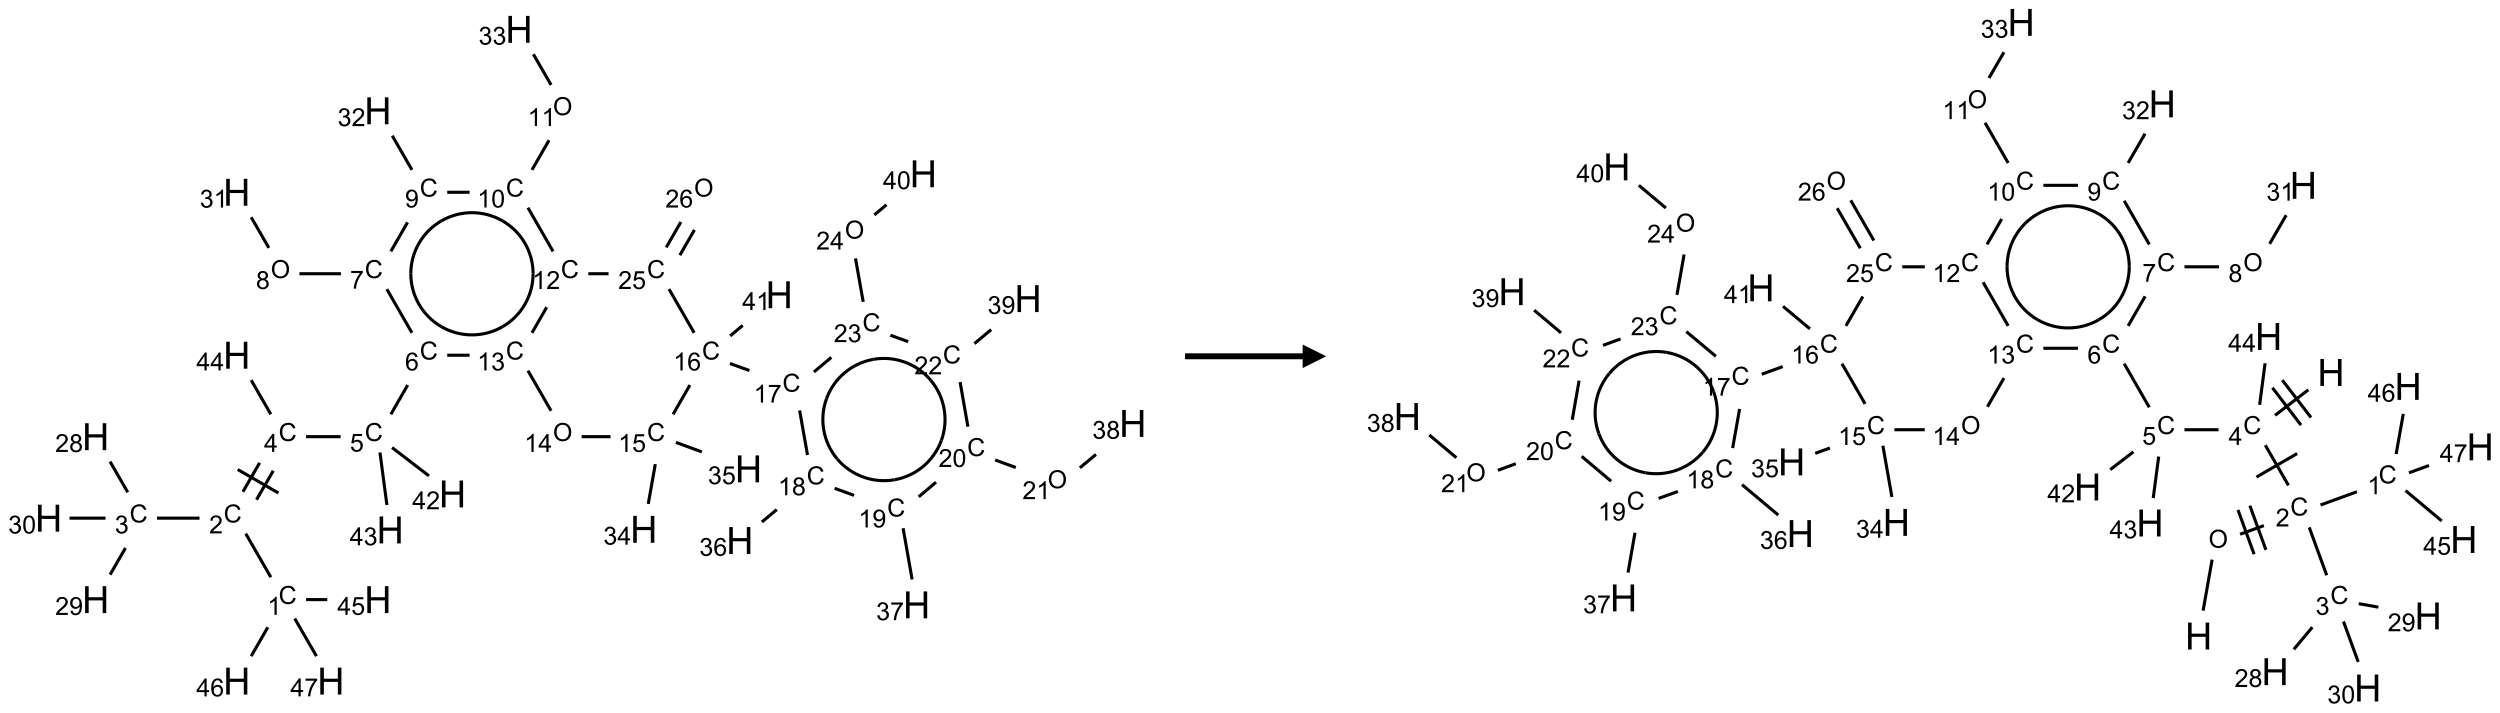 <?xml version="1.0" encoding="UTF-8"?>
<svg xmlns="http://www.w3.org/2000/svg" xmlns:xlink="http://www.w3.org/1999/xlink" width="1063" height="303" viewBox="0 0 1063 303">
<defs>
<g>
<g id="glyph-0-0">
<path d="M 1.332 0 L 1.332 -6.668 L 6.668 -6.668 L 6.668 0 Z M 1.5 -0.168 L 6.5 -0.168 L 6.5 -6.5 L 1.5 -6.5 Z M 1.5 -0.168 "/>
</g>
<g id="glyph-0-1">
<path d="M 6.27 -2.676 L 7.281 -2.422 C 7.07 -1.594 6.688 -0.961 6.137 -0.523 C 5.586 -0.086 4.914 0.129 4.121 0.129 C 3.297 0.129 2.629 -0.039 2.113 -0.371 C 1.598 -0.707 1.203 -1.191 0.934 -1.828 C 0.664 -2.465 0.531 -3.145 0.531 -3.875 C 0.531 -4.672 0.684 -5.363 0.988 -5.957 C 1.293 -6.547 1.723 -6.996 2.285 -7.305 C 2.844 -7.613 3.461 -7.766 4.137 -7.766 C 4.898 -7.766 5.543 -7.57 6.062 -7.184 C 6.582 -6.793 6.945 -6.246 7.152 -5.543 L 6.156 -5.309 C 5.98 -5.863 5.723 -6.266 5.387 -6.52 C 5.051 -6.773 4.625 -6.902 4.113 -6.902 C 3.527 -6.902 3.039 -6.762 2.645 -6.48 C 2.25 -6.199 1.973 -5.82 1.812 -5.348 C 1.652 -4.871 1.574 -4.383 1.574 -3.879 C 1.574 -3.23 1.668 -2.664 1.855 -2.18 C 2.047 -1.695 2.34 -1.332 2.738 -1.094 C 3.137 -0.855 3.57 -0.734 4.035 -0.734 C 4.602 -0.734 5.082 -0.898 5.473 -1.223 C 5.867 -1.551 6.133 -2.035 6.27 -2.676 Z M 6.27 -2.676 "/>
</g>
<g id="glyph-0-2">
<path d="M 3.973 0 L 3.035 0 L 3.035 -5.973 C 2.809 -5.758 2.516 -5.543 2.148 -5.328 C 1.781 -5.113 1.453 -4.953 1.16 -4.844 L 1.16 -5.75 C 1.684 -5.996 2.145 -6.297 2.535 -6.645 C 2.93 -6.996 3.207 -7.336 3.371 -7.668 L 3.973 -7.668 Z M 3.973 0 "/>
</g>
<g id="glyph-0-3">
<path d="M 5.371 -0.902 L 5.371 0 L 0.324 0 C 0.316 -0.227 0.352 -0.441 0.434 -0.652 C 0.562 -0.996 0.766 -1.332 1.051 -1.668 C 1.332 -2 1.742 -2.387 2.277 -2.824 C 3.105 -3.504 3.668 -4.043 3.957 -4.441 C 4.25 -4.84 4.395 -5.215 4.395 -5.566 C 4.395 -5.938 4.262 -6.254 3.996 -6.508 C 3.73 -6.762 3.387 -6.891 2.957 -6.891 C 2.508 -6.891 2.145 -6.754 1.875 -6.484 C 1.605 -6.215 1.469 -5.84 1.465 -5.359 L 0.5 -5.457 C 0.566 -6.176 0.812 -6.727 1.246 -7.102 C 1.676 -7.477 2.254 -7.668 2.98 -7.668 C 3.711 -7.668 4.293 -7.465 4.719 -7.059 C 5.145 -6.652 5.359 -6.148 5.359 -5.547 C 5.359 -5.242 5.297 -4.941 5.172 -4.645 C 5.047 -4.352 4.84 -4.039 4.551 -3.715 C 4.262 -3.387 3.777 -2.938 3.105 -2.371 C 2.543 -1.898 2.18 -1.578 2.02 -1.41 C 1.859 -1.242 1.73 -1.07 1.625 -0.902 Z M 5.371 -0.902 "/>
</g>
<g id="glyph-0-4">
<path d="M 0.449 -2.016 L 1.387 -2.141 C 1.492 -1.609 1.676 -1.227 1.934 -0.992 C 2.191 -0.758 2.508 -0.641 2.879 -0.641 C 3.32 -0.641 3.695 -0.793 3.996 -1.098 C 4.301 -1.402 4.453 -1.781 4.453 -2.234 C 4.453 -2.664 4.312 -3.02 4.031 -3.301 C 3.75 -3.578 3.391 -3.719 2.957 -3.719 C 2.781 -3.719 2.562 -3.684 2.297 -3.613 L 2.402 -4.438 C 2.465 -4.43 2.516 -4.426 2.551 -4.426 C 2.949 -4.426 3.312 -4.531 3.629 -4.738 C 3.949 -4.949 4.109 -5.27 4.109 -5.703 C 4.109 -6.047 3.992 -6.332 3.762 -6.559 C 3.527 -6.785 3.227 -6.895 2.859 -6.895 C 2.496 -6.895 2.191 -6.781 1.949 -6.551 C 1.707 -6.324 1.547 -5.98 1.48 -5.52 L 0.543 -5.688 C 0.656 -6.316 0.918 -6.805 1.324 -7.148 C 1.73 -7.492 2.234 -7.668 2.84 -7.668 C 3.254 -7.668 3.641 -7.578 3.988 -7.398 C 4.34 -7.219 4.609 -6.977 4.793 -6.668 C 4.98 -6.359 5.074 -6.031 5.074 -5.684 C 5.074 -5.352 4.984 -5.051 4.809 -4.781 C 4.629 -4.512 4.367 -4.297 4.02 -4.137 C 4.473 -4.031 4.824 -3.816 5.074 -3.488 C 5.324 -3.16 5.449 -2.75 5.449 -2.254 C 5.449 -1.59 5.203 -1.023 4.719 -0.559 C 4.234 -0.098 3.617 0.137 2.875 0.137 C 2.203 0.137 1.648 -0.062 1.207 -0.465 C 0.762 -0.863 0.512 -1.379 0.449 -2.016 Z M 0.449 -2.016 "/>
</g>
<g id="glyph-0-5">
<path d="M 1.887 -4.141 C 1.496 -4.281 1.207 -4.484 1.02 -4.75 C 0.832 -5.016 0.738 -5.328 0.738 -5.699 C 0.738 -6.254 0.938 -6.719 1.34 -7.098 C 1.738 -7.477 2.27 -7.668 2.934 -7.668 C 3.598 -7.668 4.137 -7.473 4.543 -7.086 C 4.949 -6.699 5.152 -6.227 5.152 -5.672 C 5.152 -5.316 5.059 -5.008 4.871 -4.746 C 4.688 -4.484 4.406 -4.281 4.027 -4.141 C 4.496 -3.988 4.852 -3.742 5.098 -3.402 C 5.34 -3.062 5.465 -2.656 5.465 -2.184 C 5.465 -1.531 5.234 -0.98 4.77 -0.535 C 4.309 -0.09 3.703 0.129 2.949 0.129 C 2.195 0.129 1.586 -0.094 1.125 -0.539 C 0.664 -0.984 0.434 -1.543 0.434 -2.207 C 0.434 -2.703 0.559 -3.121 0.809 -3.457 C 1.062 -3.793 1.422 -4.02 1.887 -4.141 Z M 1.699 -5.73 C 1.699 -5.367 1.812 -5.074 2.047 -4.844 C 2.281 -4.613 2.582 -4.5 2.953 -4.5 C 3.312 -4.5 3.609 -4.613 3.84 -4.84 C 4.07 -5.066 4.188 -5.348 4.188 -5.676 C 4.188 -6.02 4.07 -6.309 3.832 -6.543 C 3.594 -6.777 3.297 -6.895 2.941 -6.895 C 2.586 -6.895 2.289 -6.781 2.051 -6.551 C 1.816 -6.324 1.699 -6.047 1.699 -5.73 Z M 1.395 -2.203 C 1.395 -1.938 1.461 -1.676 1.586 -1.426 C 1.711 -1.176 1.902 -0.984 2.152 -0.848 C 2.402 -0.711 2.672 -0.641 2.957 -0.641 C 3.406 -0.641 3.777 -0.785 4.066 -1.074 C 4.359 -1.363 4.504 -1.727 4.504 -2.172 C 4.504 -2.625 4.355 -2.996 4.055 -3.293 C 3.754 -3.586 3.379 -3.734 2.926 -3.734 C 2.484 -3.734 2.121 -3.59 1.832 -3.297 C 1.543 -3.004 1.395 -2.641 1.395 -2.203 Z M 1.395 -2.203 "/>
</g>
<g id="glyph-0-6">
<path d="M 0.582 -1.766 L 1.484 -1.848 C 1.562 -1.426 1.707 -1.117 1.922 -0.926 C 2.137 -0.734 2.414 -0.641 2.75 -0.641 C 3.039 -0.641 3.289 -0.707 3.508 -0.84 C 3.727 -0.973 3.902 -1.148 4.043 -1.367 C 4.18 -1.586 4.297 -1.887 4.391 -2.262 C 4.484 -2.637 4.531 -3.016 4.531 -3.406 C 4.531 -3.449 4.531 -3.512 4.527 -3.594 C 4.34 -3.297 4.082 -3.055 3.758 -2.867 C 3.434 -2.68 3.082 -2.59 2.703 -2.59 C 2.07 -2.59 1.535 -2.816 1.098 -3.277 C 0.66 -3.734 0.441 -4.34 0.441 -5.09 C 0.441 -5.863 0.672 -6.484 1.129 -6.957 C 1.586 -7.43 2.156 -7.668 2.844 -7.668 C 3.34 -7.668 3.793 -7.531 4.207 -7.266 C 4.617 -7 4.93 -6.617 5.145 -6.121 C 5.355 -5.629 5.465 -4.91 5.465 -3.973 C 5.465 -2.996 5.359 -2.223 5.145 -1.645 C 4.934 -1.066 4.617 -0.625 4.199 -0.324 C 3.781 -0.02 3.293 0.129 2.73 0.129 C 2.133 0.129 1.645 -0.035 1.266 -0.367 C 0.887 -0.699 0.66 -1.164 0.582 -1.766 Z M 4.422 -5.137 C 4.422 -5.676 4.277 -6.102 3.992 -6.418 C 3.707 -6.734 3.359 -6.891 2.957 -6.891 C 2.543 -6.891 2.18 -6.719 1.871 -6.379 C 1.562 -6.039 1.406 -5.598 1.406 -5.059 C 1.406 -4.57 1.555 -4.176 1.848 -3.871 C 2.141 -3.566 2.5 -3.418 2.934 -3.418 C 3.367 -3.418 3.723 -3.57 4.004 -3.871 C 4.281 -4.176 4.422 -4.598 4.422 -5.137 Z M 4.422 -5.137 "/>
</g>
<g id="glyph-0-7">
<path d="M 0.441 -3.766 C 0.441 -4.668 0.535 -5.395 0.723 -5.945 C 0.906 -6.496 1.184 -6.922 1.551 -7.219 C 1.918 -7.516 2.375 -7.668 2.934 -7.668 C 3.344 -7.668 3.703 -7.586 4.012 -7.418 C 4.32 -7.254 4.574 -7.016 4.777 -6.707 C 4.977 -6.395 5.137 -6.016 5.25 -5.57 C 5.363 -5.125 5.422 -4.523 5.422 -3.766 C 5.422 -2.871 5.328 -2.148 5.145 -1.598 C 4.961 -1.047 4.688 -0.621 4.32 -0.32 C 3.953 -0.02 3.492 0.129 2.934 0.129 C 2.195 0.129 1.617 -0.133 1.199 -0.66 C 0.695 -1.297 0.441 -2.332 0.441 -3.766 Z M 1.406 -3.766 C 1.406 -2.512 1.555 -1.68 1.848 -1.262 C 2.141 -0.848 2.5 -0.641 2.934 -0.641 C 3.363 -0.641 3.727 -0.848 4.02 -1.266 C 4.312 -1.684 4.457 -2.516 4.457 -3.766 C 4.457 -5.023 4.312 -5.859 4.02 -6.27 C 3.727 -6.684 3.359 -6.891 2.922 -6.891 C 2.492 -6.891 2.148 -6.707 1.891 -6.344 C 1.566 -5.879 1.406 -5.02 1.406 -3.766 Z M 1.406 -3.766 "/>
</g>
<g id="glyph-0-8">
<path d="M 3.449 0 L 3.449 -1.828 L 0.137 -1.828 L 0.137 -2.688 L 3.621 -7.637 L 4.387 -7.637 L 4.387 -2.688 L 5.418 -2.688 L 5.418 -1.828 L 4.387 -1.828 L 4.387 0 Z M 3.449 -2.688 L 3.449 -6.129 L 1.059 -2.688 Z M 3.449 -2.688 "/>
</g>
<g id="glyph-0-9">
<path d="M 0.441 -2 L 1.426 -2.082 C 1.5 -1.605 1.668 -1.242 1.934 -1.004 C 2.199 -0.762 2.52 -0.641 2.895 -0.641 C 3.348 -0.641 3.73 -0.812 4.043 -1.152 C 4.355 -1.492 4.512 -1.941 4.512 -2.504 C 4.512 -3.039 4.359 -3.461 4.059 -3.77 C 3.758 -4.078 3.367 -4.234 2.879 -4.234 C 2.578 -4.234 2.305 -4.164 2.062 -4.027 C 1.82 -3.891 1.629 -3.715 1.488 -3.496 L 0.609 -3.609 L 1.348 -7.531 L 5.145 -7.531 L 5.145 -6.637 L 2.098 -6.637 L 1.688 -4.582 C 2.145 -4.902 2.625 -5.062 3.129 -5.062 C 3.797 -5.062 4.359 -4.832 4.816 -4.371 C 5.277 -3.91 5.504 -3.312 5.504 -2.59 C 5.504 -1.898 5.305 -1.301 4.902 -0.797 C 4.41 -0.18 3.742 0.129 2.895 0.129 C 2.199 0.129 1.633 -0.062 1.195 -0.453 C 0.758 -0.844 0.504 -1.359 0.441 -2 Z M 0.441 -2 "/>
</g>
<g id="glyph-0-10">
<path d="M 5.309 -5.766 L 4.375 -5.691 C 4.293 -6.059 4.172 -6.328 4.02 -6.496 C 3.766 -6.762 3.453 -6.895 3.082 -6.895 C 2.785 -6.895 2.523 -6.812 2.297 -6.645 C 2 -6.43 1.77 -6.117 1.598 -5.703 C 1.43 -5.289 1.34 -4.703 1.332 -3.938 C 1.559 -4.281 1.836 -4.535 2.16 -4.703 C 2.488 -4.871 2.828 -4.953 3.188 -4.953 C 3.812 -4.953 4.344 -4.723 4.785 -4.262 C 5.223 -3.801 5.441 -3.207 5.441 -2.48 C 5.441 -2 5.34 -1.555 5.133 -1.145 C 4.926 -0.73 4.641 -0.418 4.281 -0.199 C 3.922 0.02 3.512 0.129 3.051 0.129 C 2.27 0.129 1.633 -0.156 1.141 -0.73 C 0.648 -1.305 0.402 -2.254 0.402 -3.574 C 0.402 -5.051 0.672 -6.121 1.219 -6.793 C 1.695 -7.375 2.336 -7.668 3.141 -7.668 C 3.742 -7.668 4.234 -7.5 4.617 -7.16 C 5 -6.824 5.23 -6.359 5.309 -5.766 Z M 1.48 -2.473 C 1.48 -2.152 1.547 -1.844 1.684 -1.547 C 1.82 -1.25 2.016 -1.027 2.262 -0.871 C 2.508 -0.719 2.766 -0.641 3.035 -0.641 C 3.434 -0.641 3.773 -0.801 4.059 -1.121 C 4.344 -1.441 4.484 -1.875 4.484 -2.422 C 4.484 -2.949 4.344 -3.367 4.062 -3.668 C 3.781 -3.973 3.426 -4.125 3 -4.125 C 2.578 -4.125 2.219 -3.973 1.922 -3.668 C 1.625 -3.363 1.48 -2.969 1.48 -2.473 Z M 1.48 -2.473 "/>
</g>
<g id="glyph-0-11">
<path d="M 0.504 -6.637 L 0.504 -7.535 L 5.449 -7.535 L 5.449 -6.809 C 4.961 -6.289 4.48 -5.602 4.004 -4.746 C 3.527 -3.887 3.156 -3.004 2.895 -2.098 C 2.707 -1.461 2.59 -0.762 2.535 0 L 1.574 0 C 1.582 -0.602 1.703 -1.328 1.926 -2.176 C 2.152 -3.027 2.477 -3.848 2.898 -4.637 C 3.32 -5.426 3.77 -6.094 4.246 -6.637 Z M 0.504 -6.637 "/>
</g>
<g id="glyph-0-12">
<path d="M 0.516 -3.719 C 0.516 -4.984 0.855 -5.977 1.535 -6.695 C 2.215 -7.414 3.094 -7.77 4.172 -7.77 C 4.875 -7.77 5.512 -7.602 6.078 -7.266 C 6.645 -6.93 7.074 -6.461 7.371 -5.855 C 7.668 -5.254 7.816 -4.57 7.816 -3.809 C 7.816 -3.035 7.66 -2.34 7.348 -1.73 C 7.035 -1.117 6.594 -0.656 6.02 -0.34 C 5.449 -0.027 4.828 0.129 4.168 0.129 C 3.449 0.129 2.805 -0.043 2.238 -0.391 C 1.672 -0.738 1.246 -1.211 0.953 -1.812 C 0.66 -2.414 0.516 -3.047 0.516 -3.719 Z M 1.559 -3.703 C 1.559 -2.781 1.805 -2.059 2.301 -1.527 C 2.793 -1 3.414 -0.734 4.16 -0.734 C 4.922 -0.734 5.547 -1 6.039 -1.535 C 6.531 -2.07 6.777 -2.828 6.777 -3.812 C 6.777 -4.434 6.672 -4.977 6.461 -5.441 C 6.25 -5.902 5.945 -6.262 5.539 -6.52 C 5.133 -6.773 4.68 -6.902 4.176 -6.902 C 3.461 -6.902 2.848 -6.656 2.332 -6.164 C 1.816 -5.672 1.559 -4.852 1.559 -3.703 Z M 1.559 -3.703 "/>
</g>
<g id="glyph-1-0">
<path d="M 2 0 L 2 -10 L 10 -10 L 10 0 Z M 2.25 -0.25 L 9.75 -0.25 L 9.75 -9.75 L 2.25 -9.75 Z M 2.25 -0.25 "/>
</g>
<g id="glyph-1-1">
<path d="M 1.281 0 L 1.281 -11.453 L 2.797 -11.453 L 2.797 -6.75 L 8.75 -6.75 L 8.75 -11.453 L 10.266 -11.453 L 10.266 0 L 8.75 0 L 8.75 -5.398 L 2.797 -5.398 L 2.797 0 Z M 1.281 0 "/>
</g>
</g>
</defs>
<path fill="none" stroke-width="0.033" stroke-linecap="butt" stroke-linejoin="miter" stroke="rgb(0%, 0%, 0%)" stroke-opacity="1" stroke-miterlimit="10" d="M 2.362 5.824 L 2.095 5.36 " transform="matrix(40, 0, 0, 40, 20.676, 12.475)"/>
<path fill="none" stroke-width="0.033" stroke-linecap="butt" stroke-linejoin="miter" stroke="rgb(0%, 0%, 0%)" stroke-opacity="1" stroke-miterlimit="10" d="M 1.604 5.196 L 1.152 5.196 " transform="matrix(40, 0, 0, 40, 20.676, 12.475)"/>
<path fill="none" stroke-width="0.033" stroke-linecap="butt" stroke-linejoin="miter" stroke="rgb(0%, 0%, 0%)" stroke-opacity="1" stroke-miterlimit="10" d="M 0.841 4.921 L 0.653 4.595 " transform="matrix(40, 0, 0, 40, 20.676, 12.475)"/>
<path fill="none" stroke-width="0.033" stroke-linecap="butt" stroke-linejoin="miter" stroke="rgb(0%, 0%, 0%)" stroke-opacity="1" stroke-miterlimit="10" d="M 0.817 5.513 L 0.653 5.797 " transform="matrix(40, 0, 0, 40, 20.676, 12.475)"/>
<path fill="none" stroke-width="0.033" stroke-linecap="butt" stroke-linejoin="miter" stroke="rgb(0%, 0%, 0%)" stroke-opacity="1" stroke-miterlimit="10" d="M 0.605 5.196 L 0.222 5.196 " transform="matrix(40, 0, 0, 40, 20.676, 12.475)"/>
<path fill="none" stroke-width="0.033" stroke-linecap="butt" stroke-linejoin="miter" stroke="rgb(0%, 0%, 0%)" stroke-opacity="1" stroke-miterlimit="10" d="M 2.21 5 L 2.388 4.692 " transform="matrix(40, 0, 0, 40, 20.676, 12.475)"/>
<path fill="none" stroke-width="0.033" stroke-linecap="butt" stroke-linejoin="miter" stroke="rgb(0%, 0%, 0%)" stroke-opacity="1" stroke-miterlimit="10" d="M 2.065 4.916 L 2.243 4.608 " transform="matrix(40, 0, 0, 40, 20.676, 12.475)"/>
<path fill="none" stroke-width="0.033" stroke-linecap="butt" stroke-linejoin="miter" stroke="rgb(0%, 0%, 0%)" stroke-opacity="1" stroke-miterlimit="10" d="M 2.443 4.929 L 2.01 4.679 " transform="matrix(40, 0, 0, 40, 20.676, 12.475)"/>
<path fill="none" stroke-width="0.033" stroke-linecap="butt" stroke-linejoin="miter" stroke="rgb(0%, 0%, 0%)" stroke-opacity="1" stroke-miterlimit="10" d="M 2.737 4.33 L 3.104 4.33 " transform="matrix(40, 0, 0, 40, 20.676, 12.475)"/>
<path fill="none" stroke-width="0.033" stroke-linecap="butt" stroke-linejoin="miter" stroke="rgb(0%, 0%, 0%)" stroke-opacity="1" stroke-miterlimit="10" d="M 3.638 4.092 L 3.817 3.781 " transform="matrix(40, 0, 0, 40, 20.676, 12.475)"/>
<path fill="none" stroke-width="0.033" stroke-linecap="butt" stroke-linejoin="miter" stroke="rgb(0%, 0%, 0%)" stroke-opacity="1" stroke-miterlimit="10" d="M 3.862 3.226 L 3.595 2.762 " transform="matrix(40, 0, 0, 40, 20.676, 12.475)"/>
<path fill="none" stroke-width="0.033" stroke-linecap="butt" stroke-linejoin="miter" stroke="rgb(0%, 0%, 0%)" stroke-opacity="1" stroke-miterlimit="10" d="M 3.107 2.598 L 2.666 2.598 " transform="matrix(40, 0, 0, 40, 20.676, 12.475)"/>
<path fill="none" stroke-width="0.033" stroke-linecap="butt" stroke-linejoin="miter" stroke="rgb(0%, 0%, 0%)" stroke-opacity="1" stroke-miterlimit="10" d="M 2.341 2.323 L 2.153 1.997 " transform="matrix(40, 0, 0, 40, 20.676, 12.475)"/>
<path fill="none" stroke-width="0.033" stroke-linecap="butt" stroke-linejoin="miter" stroke="rgb(0%, 0%, 0%)" stroke-opacity="1" stroke-miterlimit="10" d="M 3.638 2.36 L 3.815 2.052 " transform="matrix(40, 0, 0, 40, 20.676, 12.475)"/>
<path fill="none" stroke-width="0.033" stroke-linecap="butt" stroke-linejoin="miter" stroke="rgb(0%, 0%, 0%)" stroke-opacity="1" stroke-miterlimit="10" d="M 3.862 1.494 L 3.653 1.131 " transform="matrix(40, 0, 0, 40, 20.676, 12.475)"/>
<path fill="none" stroke-width="0.033" stroke-linecap="butt" stroke-linejoin="miter" stroke="rgb(0%, 0%, 0%)" stroke-opacity="1" stroke-miterlimit="10" d="M 4.237 1.732 L 4.475 1.732 " transform="matrix(40, 0, 0, 40, 20.676, 12.475)"/>
<path fill="none" stroke-width="0.033" stroke-linecap="butt" stroke-linejoin="miter" stroke="rgb(0%, 0%, 0%)" stroke-opacity="1" stroke-miterlimit="10" d="M 5.138 1.494 L 5.319 1.179 " transform="matrix(40, 0, 0, 40, 20.676, 12.475)"/>
<path fill="none" stroke-width="0.033" stroke-linecap="butt" stroke-linejoin="miter" stroke="rgb(0%, 0%, 0%)" stroke-opacity="1" stroke-miterlimit="10" d="M 5.341 0.591 L 5.153 0.265 " transform="matrix(40, 0, 0, 40, 20.676, 12.475)"/>
<path fill="none" stroke-width="0.033" stroke-linecap="butt" stroke-linejoin="miter" stroke="rgb(0%, 0%, 0%)" stroke-opacity="1" stroke-miterlimit="10" d="M 5.095 1.896 L 5.362 2.36 " transform="matrix(40, 0, 0, 40, 20.676, 12.475)"/>
<path fill="none" stroke-width="0.033" stroke-linecap="butt" stroke-linejoin="miter" stroke="rgb(0%, 0%, 0%)" stroke-opacity="1" stroke-miterlimit="10" d="M 5.295 2.953 L 5.138 3.226 " transform="matrix(40, 0, 0, 40, 20.676, 12.475)"/>
<path fill="none" stroke-width="0.033" stroke-linecap="butt" stroke-linejoin="miter" stroke="rgb(0%, 0%, 0%)" stroke-opacity="1" stroke-miterlimit="10" d="M 4.475 3.464 L 4.237 3.464 " transform="matrix(40, 0, 0, 40, 20.676, 12.475)"/>
<path fill="none" stroke-width="0.033" stroke-linecap="butt" stroke-linejoin="miter" stroke="rgb(0%, 0%, 0%)" stroke-opacity="1" stroke-miterlimit="10" d="M 5.095 3.628 L 5.341 4.055 " transform="matrix(40, 0, 0, 40, 20.676, 12.475)"/>
<path fill="none" stroke-width="0.033" stroke-linecap="butt" stroke-linejoin="miter" stroke="rgb(0%, 0%, 0%)" stroke-opacity="1" stroke-miterlimit="10" d="M 5.666 4.33 L 5.973 4.33 " transform="matrix(40, 0, 0, 40, 20.676, 12.475)"/>
<path fill="none" stroke-width="0.033" stroke-linecap="butt" stroke-linejoin="miter" stroke="rgb(0%, 0%, 0%)" stroke-opacity="1" stroke-miterlimit="10" d="M 6.449 4.622 L 6.374 5.045 " transform="matrix(40, 0, 0, 40, 20.676, 12.475)"/>
<path fill="none" stroke-width="0.033" stroke-linecap="butt" stroke-linejoin="miter" stroke="rgb(0%, 0%, 0%)" stroke-opacity="1" stroke-miterlimit="10" d="M 6.668 4.391 L 6.944 4.492 " transform="matrix(40, 0, 0, 40, 20.676, 12.475)"/>
<path fill="none" stroke-width="0.033" stroke-linecap="butt" stroke-linejoin="miter" stroke="rgb(0%, 0%, 0%)" stroke-opacity="1" stroke-miterlimit="10" d="M 6.638 4.092 L 6.817 3.781 " transform="matrix(40, 0, 0, 40, 20.676, 12.475)"/>
<path fill="none" stroke-width="0.033" stroke-linecap="butt" stroke-linejoin="miter" stroke="rgb(0%, 0%, 0%)" stroke-opacity="1" stroke-miterlimit="10" d="M 7.242 3.552 L 7.449 3.627 " transform="matrix(40, 0, 0, 40, 20.676, 12.475)"/>
<path fill="none" stroke-width="0.033" stroke-linecap="butt" stroke-linejoin="miter" stroke="rgb(0%, 0%, 0%)" stroke-opacity="1" stroke-miterlimit="10" d="M 7.983 4.051 L 8.067 4.525 " transform="matrix(40, 0, 0, 40, 20.676, 12.475)"/>
<path fill="none" stroke-width="0.033" stroke-linecap="butt" stroke-linejoin="miter" stroke="rgb(0%, 0%, 0%)" stroke-opacity="1" stroke-miterlimit="10" d="M 7.74 5.105 L 7.582 5.237 " transform="matrix(40, 0, 0, 40, 20.676, 12.475)"/>
<path fill="none" stroke-width="0.033" stroke-linecap="butt" stroke-linejoin="miter" stroke="rgb(0%, 0%, 0%)" stroke-opacity="1" stroke-miterlimit="10" d="M 8.356 4.879 L 8.562 4.954 " transform="matrix(40, 0, 0, 40, 20.676, 12.475)"/>
<path fill="none" stroke-width="0.033" stroke-linecap="butt" stroke-linejoin="miter" stroke="rgb(0%, 0%, 0%)" stroke-opacity="1" stroke-miterlimit="10" d="M 9.083 5.303 L 9.179 5.848 " transform="matrix(40, 0, 0, 40, 20.676, 12.475)"/>
<path fill="none" stroke-width="0.033" stroke-linecap="butt" stroke-linejoin="miter" stroke="rgb(0%, 0%, 0%)" stroke-opacity="1" stroke-miterlimit="10" d="M 9.249 4.969 L 9.433 4.814 " transform="matrix(40, 0, 0, 40, 20.676, 12.475)"/>
<path fill="none" stroke-width="0.033" stroke-linecap="butt" stroke-linejoin="miter" stroke="rgb(0%, 0%, 0%)" stroke-opacity="1" stroke-miterlimit="10" d="M 10.062 4.578 L 10.281 4.658 " transform="matrix(40, 0, 0, 40, 20.676, 12.475)"/>
<path fill="none" stroke-width="0.033" stroke-linecap="butt" stroke-linejoin="miter" stroke="rgb(0%, 0%, 0%)" stroke-opacity="1" stroke-miterlimit="10" d="M 10.962 4.661 L 11.133 4.519 " transform="matrix(40, 0, 0, 40, 20.676, 12.475)"/>
<path fill="none" stroke-width="0.033" stroke-linecap="butt" stroke-linejoin="miter" stroke="rgb(0%, 0%, 0%)" stroke-opacity="1" stroke-miterlimit="10" d="M 9.772 4.224 L 9.689 3.75 " transform="matrix(40, 0, 0, 40, 20.676, 12.475)"/>
<path fill="none" stroke-width="0.033" stroke-linecap="butt" stroke-linejoin="miter" stroke="rgb(0%, 0%, 0%)" stroke-opacity="1" stroke-miterlimit="10" d="M 9.841 3.341 L 10.019 3.192 " transform="matrix(40, 0, 0, 40, 20.676, 12.475)"/>
<path fill="none" stroke-width="0.033" stroke-linecap="butt" stroke-linejoin="miter" stroke="rgb(0%, 0%, 0%)" stroke-opacity="1" stroke-miterlimit="10" d="M 9.137 3.32 L 8.948 3.252 " transform="matrix(40, 0, 0, 40, 20.676, 12.475)"/>
<path fill="none" stroke-width="0.033" stroke-linecap="butt" stroke-linejoin="miter" stroke="rgb(0%, 0%, 0%)" stroke-opacity="1" stroke-miterlimit="10" d="M 8.32 3.487 L 8.135 3.642 " transform="matrix(40, 0, 0, 40, 20.676, 12.475)"/>
<path fill="none" stroke-width="0.033" stroke-linecap="butt" stroke-linejoin="miter" stroke="rgb(0%, 0%, 0%)" stroke-opacity="1" stroke-miterlimit="10" d="M 8.659 2.897 L 8.577 2.435 " transform="matrix(40, 0, 0, 40, 20.676, 12.475)"/>
<path fill="none" stroke-width="0.033" stroke-linecap="butt" stroke-linejoin="miter" stroke="rgb(0%, 0%, 0%)" stroke-opacity="1" stroke-miterlimit="10" d="M 8.777 1.973 L 8.906 1.865 " transform="matrix(40, 0, 0, 40, 20.676, 12.475)"/>
<path fill="none" stroke-width="0.033" stroke-linecap="butt" stroke-linejoin="miter" stroke="rgb(0%, 0%, 0%)" stroke-opacity="1" stroke-miterlimit="10" d="M 7.245 3.259 L 7.378 3.147 " transform="matrix(40, 0, 0, 40, 20.676, 12.475)"/>
<path fill="none" stroke-width="0.033" stroke-linecap="butt" stroke-linejoin="miter" stroke="rgb(0%, 0%, 0%)" stroke-opacity="1" stroke-miterlimit="10" d="M 6.862 3.226 L 6.595 2.762 " transform="matrix(40, 0, 0, 40, 20.676, 12.475)"/>
<path fill="none" stroke-width="0.033" stroke-linecap="butt" stroke-linejoin="miter" stroke="rgb(0%, 0%, 0%)" stroke-opacity="1" stroke-miterlimit="10" d="M 5.952 2.598 L 5.737 2.598 " transform="matrix(40, 0, 0, 40, 20.676, 12.475)"/>
<path fill="none" stroke-width="0.033" stroke-linecap="butt" stroke-linejoin="miter" stroke="rgb(0%, 0%, 0%)" stroke-opacity="1" stroke-miterlimit="10" d="M 6.71 2.401 L 6.865 2.132 " transform="matrix(40, 0, 0, 40, 20.676, 12.475)"/>
<path fill="none" stroke-width="0.033" stroke-linecap="butt" stroke-linejoin="miter" stroke="rgb(0%, 0%, 0%)" stroke-opacity="1" stroke-miterlimit="10" d="M 6.565 2.318 L 6.721 2.048 " transform="matrix(40, 0, 0, 40, 20.676, 12.475)"/>
<path fill="none" stroke-width="0.033" stroke-linecap="butt" stroke-linejoin="miter" stroke="rgb(0%, 0%, 0%)" stroke-opacity="1" stroke-miterlimit="10" d="M 3.651 4.446 L 4.043 4.747 " transform="matrix(40, 0, 0, 40, 20.676, 12.475)"/>
<path fill="none" stroke-width="0.033" stroke-linecap="butt" stroke-linejoin="miter" stroke="rgb(0%, 0%, 0%)" stroke-opacity="1" stroke-miterlimit="10" d="M 3.522 4.498 L 3.596 5.056 " transform="matrix(40, 0, 0, 40, 20.676, 12.475)"/>
<path fill="none" stroke-width="0.033" stroke-linecap="butt" stroke-linejoin="miter" stroke="rgb(0%, 0%, 0%)" stroke-opacity="1" stroke-miterlimit="10" d="M 2.362 4.092 L 2.153 3.729 " transform="matrix(40, 0, 0, 40, 20.676, 12.475)"/>
<path fill="none" stroke-width="0.033" stroke-linecap="butt" stroke-linejoin="miter" stroke="rgb(0%, 0%, 0%)" stroke-opacity="1" stroke-miterlimit="10" d="M 2.737 6.062 L 2.962 6.062 " transform="matrix(40, 0, 0, 40, 20.676, 12.475)"/>
<path fill="none" stroke-width="0.033" stroke-linecap="butt" stroke-linejoin="miter" stroke="rgb(0%, 0%, 0%)" stroke-opacity="1" stroke-miterlimit="10" d="M 2.33 6.356 L 2.153 6.663 " transform="matrix(40, 0, 0, 40, 20.676, 12.475)"/>
<path fill="none" stroke-width="0.033" stroke-linecap="butt" stroke-linejoin="miter" stroke="rgb(0%, 0%, 0%)" stroke-opacity="1" stroke-miterlimit="10" d="M 2.616 6.263 L 2.847 6.663 " transform="matrix(40, 0, 0, 40, 20.676, 12.475)"/>
<path fill="none" stroke-width="0.033" stroke-linecap="butt" stroke-linejoin="miter" stroke="rgb(0%, 0%, 0%)" stroke-opacity="1" stroke-miterlimit="10" d="M 4.175 3.161 C 3.974 3.045 3.85 2.83 3.85 2.598 " transform="matrix(40, 0, 0, 40, 20.676, 12.475)"/>
<path fill="none" stroke-width="0.033" stroke-linecap="butt" stroke-linejoin="miter" stroke="rgb(0%, 0%, 0%)" stroke-opacity="1" stroke-miterlimit="10" d="M 4.825 3.161 C 4.624 3.277 4.376 3.277 4.175 3.161 " transform="matrix(40, 0, 0, 40, 20.676, 12.475)"/>
<path fill="none" stroke-width="0.033" stroke-linecap="butt" stroke-linejoin="miter" stroke="rgb(0%, 0%, 0%)" stroke-opacity="1" stroke-miterlimit="10" d="M 5.15 2.598 C 5.15 2.83 5.026 3.045 4.825 3.161 " transform="matrix(40, 0, 0, 40, 20.676, 12.475)"/>
<path fill="none" stroke-width="0.033" stroke-linecap="butt" stroke-linejoin="miter" stroke="rgb(0%, 0%, 0%)" stroke-opacity="1" stroke-miterlimit="10" d="M 4.825 2.036 C 5.026 2.152 5.15 2.366 5.15 2.598 " transform="matrix(40, 0, 0, 40, 20.676, 12.475)"/>
<path fill="none" stroke-width="0.033" stroke-linecap="butt" stroke-linejoin="miter" stroke="rgb(0%, 0%, 0%)" stroke-opacity="1" stroke-miterlimit="10" d="M 4.175 2.036 C 4.376 1.92 4.624 1.92 4.825 2.036 " transform="matrix(40, 0, 0, 40, 20.676, 12.475)"/>
<path fill="none" stroke-width="0.033" stroke-linecap="butt" stroke-linejoin="miter" stroke="rgb(0%, 0%, 0%)" stroke-opacity="1" stroke-miterlimit="10" d="M 3.85 2.598 C 3.85 2.366 3.974 2.152 4.175 2.036 " transform="matrix(40, 0, 0, 40, 20.676, 12.475)"/>
<path fill="none" stroke-width="0.033" stroke-linecap="butt" stroke-linejoin="miter" stroke="rgb(0%, 0%, 0%)" stroke-opacity="1" stroke-miterlimit="10" d="M 8.382 4.566 C 8.233 4.388 8.19 4.144 8.269 3.926 " transform="matrix(40, 0, 0, 40, 20.676, 12.475)"/>
<path fill="none" stroke-width="0.033" stroke-linecap="butt" stroke-linejoin="miter" stroke="rgb(0%, 0%, 0%)" stroke-opacity="1" stroke-miterlimit="10" d="M 8.992 4.788 C 8.764 4.828 8.531 4.743 8.382 4.566 " transform="matrix(40, 0, 0, 40, 20.676, 12.475)"/>
<path fill="none" stroke-width="0.033" stroke-linecap="butt" stroke-linejoin="miter" stroke="rgb(0%, 0%, 0%)" stroke-opacity="1" stroke-miterlimit="10" d="M 9.49 4.37 C 9.41 4.588 9.221 4.748 8.992 4.788 " transform="matrix(40, 0, 0, 40, 20.676, 12.475)"/>
<path fill="none" stroke-width="0.033" stroke-linecap="butt" stroke-linejoin="miter" stroke="rgb(0%, 0%, 0%)" stroke-opacity="1" stroke-miterlimit="10" d="M 9.377 3.731 C 9.526 3.908 9.569 4.152 9.49 4.37 " transform="matrix(40, 0, 0, 40, 20.676, 12.475)"/>
<path fill="none" stroke-width="0.033" stroke-linecap="butt" stroke-linejoin="miter" stroke="rgb(0%, 0%, 0%)" stroke-opacity="1" stroke-miterlimit="10" d="M 8.767 3.508 C 8.995 3.468 9.228 3.553 9.377 3.731 " transform="matrix(40, 0, 0, 40, 20.676, 12.475)"/>
<path fill="none" stroke-width="0.033" stroke-linecap="butt" stroke-linejoin="miter" stroke="rgb(0%, 0%, 0%)" stroke-opacity="1" stroke-miterlimit="10" d="M 8.269 3.926 C 8.348 3.708 8.538 3.549 8.767 3.508 " transform="matrix(40, 0, 0, 40, 20.676, 12.475)"/>
<g fill="rgb(0%, 0%, 0%)" fill-opacity="1">
<use xlink:href="#glyph-0-1" x="118.457" y="256.805"/>
</g>
<g fill="rgb(0%, 0%, 0%)" fill-opacity="1">
<use xlink:href="#glyph-0-2" x="113.68" y="261.441"/>
</g>
<g fill="rgb(0%, 0%, 0%)" fill-opacity="1">
<use xlink:href="#glyph-0-1" x="95.082" y="222.164"/>
</g>
<g fill="rgb(0%, 0%, 0%)" fill-opacity="1">
<use xlink:href="#glyph-0-3" x="88.91" y="226.801"/>
</g>
<g fill="rgb(0%, 0%, 0%)" fill-opacity="1">
<use xlink:href="#glyph-0-1" x="55.082" y="222.164"/>
</g>
<g fill="rgb(0%, 0%, 0%)" fill-opacity="1">
<use xlink:href="#glyph-0-4" x="48.832" y="226.801"/>
</g>
<g fill="rgb(0%, 0%, 0%)" fill-opacity="1">
<use xlink:href="#glyph-1-1" x="34.902" y="191.406"/>
</g>
<g fill="rgb(0%, 0%, 0%)" fill-opacity="1">
<use xlink:href="#glyph-0-3" x="23.457" y="192.199"/>
<use xlink:href="#glyph-0-5" x="29.389" y="192.199"/>
</g>
<g fill="rgb(0%, 0%, 0%)" fill-opacity="1">
<use xlink:href="#glyph-1-1" x="34.902" y="260.688"/>
</g>
<g fill="rgb(0%, 0%, 0%)" fill-opacity="1">
<use xlink:href="#glyph-0-3" x="23.457" y="261.48"/>
<use xlink:href="#glyph-0-6" x="29.389" y="261.48"/>
</g>
<g fill="rgb(0%, 0%, 0%)" fill-opacity="1">
<use xlink:href="#glyph-1-1" x="14.902" y="226.047"/>
</g>
<g fill="rgb(0%, 0%, 0%)" fill-opacity="1">
<use xlink:href="#glyph-0-4" x="3.496" y="226.84"/>
<use xlink:href="#glyph-0-7" x="9.428" y="226.84"/>
</g>
<g fill="rgb(0%, 0%, 0%)" fill-opacity="1">
<use xlink:href="#glyph-0-1" x="118.457" y="187.523"/>
</g>
<g fill="rgb(0%, 0%, 0%)" fill-opacity="1">
<use xlink:href="#glyph-0-8" x="112.238" y="192.129"/>
</g>
<g fill="rgb(0%, 0%, 0%)" fill-opacity="1">
<use xlink:href="#glyph-0-1" x="155.082" y="187.523"/>
</g>
<g fill="rgb(0%, 0%, 0%)" fill-opacity="1">
<use xlink:href="#glyph-0-9" x="148.773" y="192.027"/>
</g>
<g fill="rgb(0%, 0%, 0%)" fill-opacity="1">
<use xlink:href="#glyph-0-1" x="178.457" y="152.883"/>
</g>
<g fill="rgb(0%, 0%, 0%)" fill-opacity="1">
<use xlink:href="#glyph-0-10" x="172.211" y="157.52"/>
</g>
<g fill="rgb(0%, 0%, 0%)" fill-opacity="1">
<use xlink:href="#glyph-0-1" x="155.082" y="118.242"/>
</g>
<g fill="rgb(0%, 0%, 0%)" fill-opacity="1">
<use xlink:href="#glyph-0-11" x="148.832" y="122.75"/>
</g>
<g fill="rgb(0%, 0%, 0%)" fill-opacity="1">
<use xlink:href="#glyph-0-12" x="115.098" y="118.246"/>
</g>
<g fill="rgb(0%, 0%, 0%)" fill-opacity="1">
<use xlink:href="#glyph-0-5" x="108.816" y="122.879"/>
</g>
<g fill="rgb(0%, 0%, 0%)" fill-opacity="1">
<use xlink:href="#glyph-1-1" x="94.902" y="87.484"/>
</g>
<g fill="rgb(0%, 0%, 0%)" fill-opacity="1">
<use xlink:href="#glyph-0-4" x="84.945" y="88.277"/>
<use xlink:href="#glyph-0-2" x="90.878" y="88.277"/>
</g>
<g fill="rgb(0%, 0%, 0%)" fill-opacity="1">
<use xlink:href="#glyph-0-1" x="178.457" y="83.602"/>
</g>
<g fill="rgb(0%, 0%, 0%)" fill-opacity="1">
<use xlink:href="#glyph-0-6" x="172.191" y="88.238"/>
</g>
<g fill="rgb(0%, 0%, 0%)" fill-opacity="1">
<use xlink:href="#glyph-1-1" x="154.902" y="52.844"/>
</g>
<g fill="rgb(0%, 0%, 0%)" fill-opacity="1">
<use xlink:href="#glyph-0-4" x="143.547" y="53.637"/>
<use xlink:href="#glyph-0-3" x="149.479" y="53.637"/>
</g>
<g fill="rgb(0%, 0%, 0%)" fill-opacity="1">
<use xlink:href="#glyph-0-1" x="215.082" y="83.602"/>
</g>
<g fill="rgb(0%, 0%, 0%)" fill-opacity="1">
<use xlink:href="#glyph-0-2" x="202.926" y="88.238"/>
<use xlink:href="#glyph-0-7" x="208.858" y="88.238"/>
</g>
<g fill="rgb(0%, 0%, 0%)" fill-opacity="1">
<use xlink:href="#glyph-0-12" x="235.098" y="48.965"/>
</g>
<g fill="rgb(0%, 0%, 0%)" fill-opacity="1">
<use xlink:href="#glyph-0-2" x="224.371" y="53.598"/>
<use xlink:href="#glyph-0-2" x="230.303" y="53.598"/>
</g>
<g fill="rgb(0%, 0%, 0%)" fill-opacity="1">
<use xlink:href="#glyph-1-1" x="214.902" y="18.203"/>
</g>
<g fill="rgb(0%, 0%, 0%)" fill-opacity="1">
<use xlink:href="#glyph-0-4" x="203.469" y="18.996"/>
<use xlink:href="#glyph-0-4" x="209.401" y="18.996"/>
</g>
<g fill="rgb(0%, 0%, 0%)" fill-opacity="1">
<use xlink:href="#glyph-0-1" x="238.457" y="118.242"/>
</g>
<g fill="rgb(0%, 0%, 0%)" fill-opacity="1">
<use xlink:href="#glyph-0-2" x="226.352" y="122.879"/>
<use xlink:href="#glyph-0-3" x="232.284" y="122.879"/>
</g>
<g fill="rgb(0%, 0%, 0%)" fill-opacity="1">
<use xlink:href="#glyph-0-1" x="215.082" y="152.883"/>
</g>
<g fill="rgb(0%, 0%, 0%)" fill-opacity="1">
<use xlink:href="#glyph-0-2" x="202.898" y="157.52"/>
<use xlink:href="#glyph-0-4" x="208.831" y="157.52"/>
</g>
<g fill="rgb(0%, 0%, 0%)" fill-opacity="1">
<use xlink:href="#glyph-0-12" x="235.098" y="187.527"/>
</g>
<g fill="rgb(0%, 0%, 0%)" fill-opacity="1">
<use xlink:href="#glyph-0-2" x="222.93" y="192.16"/>
<use xlink:href="#glyph-0-8" x="228.862" y="192.16"/>
</g>
<g fill="rgb(0%, 0%, 0%)" fill-opacity="1">
<use xlink:href="#glyph-0-1" x="275.082" y="187.523"/>
</g>
<g fill="rgb(0%, 0%, 0%)" fill-opacity="1">
<use xlink:href="#glyph-0-2" x="262.84" y="192.16"/>
<use xlink:href="#glyph-0-9" x="268.772" y="192.16"/>
</g>
<g fill="rgb(0%, 0%, 0%)" fill-opacity="1">
<use xlink:href="#glyph-1-1" x="267.957" y="230.801"/>
</g>
<g fill="rgb(0%, 0%, 0%)" fill-opacity="1">
<use xlink:href="#glyph-0-4" x="256.555" y="231.59"/>
<use xlink:href="#glyph-0-8" x="262.487" y="231.59"/>
</g>
<g fill="rgb(0%, 0%, 0%)" fill-opacity="1">
<use xlink:href="#glyph-1-1" x="312.492" y="205.09"/>
</g>
<g fill="rgb(0%, 0%, 0%)" fill-opacity="1">
<use xlink:href="#glyph-0-4" x="301" y="205.879"/>
<use xlink:href="#glyph-0-9" x="306.932" y="205.879"/>
</g>
<g fill="rgb(0%, 0%, 0%)" fill-opacity="1">
<use xlink:href="#glyph-0-1" x="298.457" y="152.883"/>
</g>
<g fill="rgb(0%, 0%, 0%)" fill-opacity="1">
<use xlink:href="#glyph-0-2" x="286.277" y="157.52"/>
<use xlink:href="#glyph-0-10" x="292.21" y="157.52"/>
</g>
<g fill="rgb(0%, 0%, 0%)" fill-opacity="1">
<use xlink:href="#glyph-0-1" x="332.672" y="166.562"/>
</g>
<g fill="rgb(0%, 0%, 0%)" fill-opacity="1">
<use xlink:href="#glyph-0-2" x="320.484" y="171.199"/>
<use xlink:href="#glyph-0-11" x="326.417" y="171.199"/>
</g>
<g fill="rgb(0%, 0%, 0%)" fill-opacity="1">
<use xlink:href="#glyph-0-1" x="342.992" y="205.957"/>
</g>
<g fill="rgb(0%, 0%, 0%)" fill-opacity="1">
<use xlink:href="#glyph-0-2" x="330.793" y="210.594"/>
<use xlink:href="#glyph-0-5" x="336.725" y="210.594"/>
</g>
<g fill="rgb(0%, 0%, 0%)" fill-opacity="1">
<use xlink:href="#glyph-1-1" x="308.797" y="235.551"/>
</g>
<g fill="rgb(0%, 0%, 0%)" fill-opacity="1">
<use xlink:href="#glyph-0-4" x="297.367" y="236.344"/>
<use xlink:href="#glyph-0-10" x="303.299" y="236.344"/>
</g>
<g fill="rgb(0%, 0%, 0%)" fill-opacity="1">
<use xlink:href="#glyph-0-1" x="377.203" y="219.637"/>
</g>
<g fill="rgb(0%, 0%, 0%)" fill-opacity="1">
<use xlink:href="#glyph-0-2" x="365.004" y="224.273"/>
<use xlink:href="#glyph-0-6" x="370.936" y="224.273"/>
</g>
<g fill="rgb(0%, 0%, 0%)" fill-opacity="1">
<use xlink:href="#glyph-1-1" x="383.973" y="262.914"/>
</g>
<g fill="rgb(0%, 0%, 0%)" fill-opacity="1">
<use xlink:href="#glyph-0-4" x="372.539" y="263.703"/>
<use xlink:href="#glyph-0-11" x="378.471" y="263.703"/>
</g>
<g fill="rgb(0%, 0%, 0%)" fill-opacity="1">
<use xlink:href="#glyph-0-1" x="411.223" y="193.926"/>
</g>
<g fill="rgb(0%, 0%, 0%)" fill-opacity="1">
<use xlink:href="#glyph-0-3" x="399.066" y="198.562"/>
<use xlink:href="#glyph-0-7" x="404.999" y="198.562"/>
</g>
<g fill="rgb(0%, 0%, 0%)" fill-opacity="1">
<use xlink:href="#glyph-0-12" x="445.449" y="207.609"/>
</g>
<g fill="rgb(0%, 0%, 0%)" fill-opacity="1">
<use xlink:href="#glyph-0-3" x="434.727" y="212.242"/>
<use xlink:href="#glyph-0-2" x="440.659" y="212.242"/>
</g>
<g fill="rgb(0%, 0%, 0%)" fill-opacity="1">
<use xlink:href="#glyph-1-1" x="475.895" y="185.777"/>
</g>
<g fill="rgb(0%, 0%, 0%)" fill-opacity="1">
<use xlink:href="#glyph-0-4" x="464.445" y="186.57"/>
<use xlink:href="#glyph-0-5" x="470.378" y="186.57"/>
</g>
<g fill="rgb(0%, 0%, 0%)" fill-opacity="1">
<use xlink:href="#glyph-0-1" x="400.898" y="154.535"/>
</g>
<g fill="rgb(0%, 0%, 0%)" fill-opacity="1">
<use xlink:href="#glyph-0-3" x="388.797" y="159.168"/>
<use xlink:href="#glyph-0-3" x="394.729" y="159.168"/>
</g>
<g fill="rgb(0%, 0%, 0%)" fill-opacity="1">
<use xlink:href="#glyph-1-1" x="431.363" y="132.703"/>
</g>
<g fill="rgb(0%, 0%, 0%)" fill-opacity="1">
<use xlink:href="#glyph-0-4" x="419.914" y="133.496"/>
<use xlink:href="#glyph-0-6" x="425.846" y="133.496"/>
</g>
<g fill="rgb(0%, 0%, 0%)" fill-opacity="1">
<use xlink:href="#glyph-0-1" x="366.688" y="140.852"/>
</g>
<g fill="rgb(0%, 0%, 0%)" fill-opacity="1">
<use xlink:href="#glyph-0-3" x="354.504" y="145.488"/>
<use xlink:href="#glyph-0-4" x="360.436" y="145.488"/>
</g>
<g fill="rgb(0%, 0%, 0%)" fill-opacity="1">
<use xlink:href="#glyph-0-12" x="359.207" y="101.465"/>
</g>
<g fill="rgb(0%, 0%, 0%)" fill-opacity="1">
<use xlink:href="#glyph-0-3" x="347.039" y="106.098"/>
<use xlink:href="#glyph-0-8" x="352.971" y="106.098"/>
</g>
<g fill="rgb(0%, 0%, 0%)" fill-opacity="1">
<use xlink:href="#glyph-1-1" x="386.828" y="79.633"/>
</g>
<g fill="rgb(0%, 0%, 0%)" fill-opacity="1">
<use xlink:href="#glyph-0-8" x="375.422" y="80.426"/>
<use xlink:href="#glyph-0-7" x="381.354" y="80.426"/>
</g>
<g fill="rgb(0%, 0%, 0%)" fill-opacity="1">
<use xlink:href="#glyph-1-1" x="325.547" y="131.055"/>
</g>
<g fill="rgb(0%, 0%, 0%)" fill-opacity="1">
<use xlink:href="#glyph-0-8" x="315.586" y="131.848"/>
<use xlink:href="#glyph-0-2" x="321.518" y="131.848"/>
</g>
<g fill="rgb(0%, 0%, 0%)" fill-opacity="1">
<use xlink:href="#glyph-0-1" x="275.082" y="118.242"/>
</g>
<g fill="rgb(0%, 0%, 0%)" fill-opacity="1">
<use xlink:href="#glyph-0-3" x="262.844" y="122.879"/>
<use xlink:href="#glyph-0-9" x="268.776" y="122.879"/>
</g>
<g fill="rgb(0%, 0%, 0%)" fill-opacity="1">
<use xlink:href="#glyph-0-12" x="295.098" y="83.605"/>
</g>
<g fill="rgb(0%, 0%, 0%)" fill-opacity="1">
<use xlink:href="#glyph-0-3" x="282.906" y="88.238"/>
<use xlink:href="#glyph-0-10" x="288.839" y="88.238"/>
</g>
<g fill="rgb(0%, 0%, 0%)" fill-opacity="1">
<use xlink:href="#glyph-1-1" x="186.637" y="215.758"/>
</g>
<g fill="rgb(0%, 0%, 0%)" fill-opacity="1">
<use xlink:href="#glyph-0-8" x="175.281" y="216.551"/>
<use xlink:href="#glyph-0-3" x="181.214" y="216.551"/>
</g>
<g fill="rgb(0%, 0%, 0%)" fill-opacity="1">
<use xlink:href="#glyph-1-1" x="160.125" y="231.066"/>
</g>
<g fill="rgb(0%, 0%, 0%)" fill-opacity="1">
<use xlink:href="#glyph-0-8" x="148.691" y="231.855"/>
<use xlink:href="#glyph-0-4" x="154.624" y="231.855"/>
</g>
<g fill="rgb(0%, 0%, 0%)" fill-opacity="1">
<use xlink:href="#glyph-1-1" x="94.902" y="156.766"/>
</g>
<g fill="rgb(0%, 0%, 0%)" fill-opacity="1">
<use xlink:href="#glyph-0-8" x="83.5" y="157.527"/>
<use xlink:href="#glyph-0-8" x="89.432" y="157.527"/>
</g>
<g fill="rgb(0%, 0%, 0%)" fill-opacity="1">
<use xlink:href="#glyph-1-1" x="154.902" y="260.688"/>
</g>
<g fill="rgb(0%, 0%, 0%)" fill-opacity="1">
<use xlink:href="#glyph-0-8" x="143.414" y="261.449"/>
<use xlink:href="#glyph-0-9" x="149.346" y="261.449"/>
</g>
<g fill="rgb(0%, 0%, 0%)" fill-opacity="1">
<use xlink:href="#glyph-1-1" x="94.902" y="295.332"/>
</g>
<g fill="rgb(0%, 0%, 0%)" fill-opacity="1">
<use xlink:href="#glyph-0-8" x="83.477" y="296.121"/>
<use xlink:href="#glyph-0-10" x="89.409" y="296.121"/>
</g>
<g fill="rgb(0%, 0%, 0%)" fill-opacity="1">
<use xlink:href="#glyph-1-1" x="134.902" y="295.332"/>
</g>
<g fill="rgb(0%, 0%, 0%)" fill-opacity="1">
<use xlink:href="#glyph-0-8" x="123.469" y="296.09"/>
<use xlink:href="#glyph-0-11" x="129.401" y="296.09"/>
</g>
<path fill-rule="nonzero" fill="rgb(0%, 0%, 0%)" fill-opacity="1" d="M 503.891 152.75 L 553.891 152.75 L 553.891 156.5 L 563.891 151.5 L 553.891 146.5 L 553.891 150.25 L 503.891 150.25 "/>
<path fill="none" stroke-width="0.033" stroke-linecap="butt" stroke-linejoin="miter" stroke="rgb(0%, 0%, 0%)" stroke-opacity="1" stroke-miterlimit="10" d="M 8.459 6.253 L 8.555 5.711 " transform="matrix(40, 0, 0, 40, 598.398, 9.523)"/>
<path fill="none" stroke-width="0.033" stroke-linecap="butt" stroke-linejoin="miter" stroke="rgb(0%, 0%, 0%)" stroke-opacity="1" stroke-miterlimit="10" d="M 8.852 5.441 L 9.105 5.349 " transform="matrix(40, 0, 0, 40, 598.398, 9.523)"/>
<path fill="none" stroke-width="0.033" stroke-linecap="butt" stroke-linejoin="miter" stroke="rgb(0%, 0%, 0%)" stroke-opacity="1" stroke-miterlimit="10" d="M 9.127 5.607 L 8.956 5.137 " transform="matrix(40, 0, 0, 40, 598.398, 9.523)"/>
<path fill="none" stroke-width="0.033" stroke-linecap="butt" stroke-linejoin="miter" stroke="rgb(0%, 0%, 0%)" stroke-opacity="1" stroke-miterlimit="10" d="M 9.001 5.653 L 8.83 5.183 " transform="matrix(40, 0, 0, 40, 598.398, 9.523)"/>
<path fill="none" stroke-width="0.033" stroke-linecap="butt" stroke-linejoin="miter" stroke="rgb(0%, 0%, 0%)" stroke-opacity="1" stroke-miterlimit="10" d="M 9.707 5.13 L 10.094 4.989 " transform="matrix(40, 0, 0, 40, 598.398, 9.523)"/>
<path fill="none" stroke-width="0.033" stroke-linecap="butt" stroke-linejoin="miter" stroke="rgb(0%, 0%, 0%)" stroke-opacity="1" stroke-miterlimit="10" d="M 10.611 4.977 L 10.996 5.3 " transform="matrix(40, 0, 0, 40, 598.398, 9.523)"/>
<path fill="none" stroke-width="0.033" stroke-linecap="butt" stroke-linejoin="miter" stroke="rgb(0%, 0%, 0%)" stroke-opacity="1" stroke-miterlimit="10" d="M 10.511 4.588 L 10.587 4.162 " transform="matrix(40, 0, 0, 40, 598.398, 9.523)"/>
<path fill="none" stroke-width="0.033" stroke-linecap="butt" stroke-linejoin="miter" stroke="rgb(0%, 0%, 0%)" stroke-opacity="1" stroke-miterlimit="10" d="M 10.647 4.788 L 10.86 4.71 " transform="matrix(40, 0, 0, 40, 598.398, 9.523)"/>
<path fill="none" stroke-width="0.033" stroke-linecap="butt" stroke-linejoin="miter" stroke="rgb(0%, 0%, 0%)" stroke-opacity="1" stroke-miterlimit="10" d="M 9.587 5.368 L 9.773 5.877 " transform="matrix(40, 0, 0, 40, 598.398, 9.523)"/>
<path fill="none" stroke-width="0.033" stroke-linecap="butt" stroke-linejoin="miter" stroke="rgb(0%, 0%, 0%)" stroke-opacity="1" stroke-miterlimit="10" d="M 9.62 6.429 L 9.423 6.665 " transform="matrix(40, 0, 0, 40, 598.398, 9.523)"/>
<path fill="none" stroke-width="0.033" stroke-linecap="butt" stroke-linejoin="miter" stroke="rgb(0%, 0%, 0%)" stroke-opacity="1" stroke-miterlimit="10" d="M 10.113 6.179 L 10.322 6.216 " transform="matrix(40, 0, 0, 40, 598.398, 9.523)"/>
<path fill="none" stroke-width="0.033" stroke-linecap="butt" stroke-linejoin="miter" stroke="rgb(0%, 0%, 0%)" stroke-opacity="1" stroke-miterlimit="10" d="M 9.951 6.368 L 10.108 6.798 " transform="matrix(40, 0, 0, 40, 598.398, 9.523)"/>
<path fill="none" stroke-width="0.033" stroke-linecap="butt" stroke-linejoin="miter" stroke="rgb(0%, 0%, 0%)" stroke-opacity="1" stroke-miterlimit="10" d="M 9.366 4.921 L 9.12 4.494 " transform="matrix(40, 0, 0, 40, 598.398, 9.523)"/>
<path fill="none" stroke-width="0.033" stroke-linecap="butt" stroke-linejoin="miter" stroke="rgb(0%, 0%, 0%)" stroke-opacity="1" stroke-miterlimit="10" d="M 9.459 4.583 L 9.026 4.833 " transform="matrix(40, 0, 0, 40, 598.398, 9.523)"/>
<path fill="none" stroke-width="0.033" stroke-linecap="butt" stroke-linejoin="miter" stroke="rgb(0%, 0%, 0%)" stroke-opacity="1" stroke-miterlimit="10" d="M 9.224 4.177 L 9.577 3.906 " transform="matrix(40, 0, 0, 40, 598.398, 9.523)"/>
<path fill="none" stroke-width="0.033" stroke-linecap="butt" stroke-linejoin="miter" stroke="rgb(0%, 0%, 0%)" stroke-opacity="1" stroke-miterlimit="10" d="M 9.606 4.2 L 9.301 3.803 " transform="matrix(40, 0, 0, 40, 598.398, 9.523)"/>
<path fill="none" stroke-width="0.033" stroke-linecap="butt" stroke-linejoin="miter" stroke="rgb(0%, 0%, 0%)" stroke-opacity="1" stroke-miterlimit="10" d="M 9.5 4.281 L 9.196 3.884 " transform="matrix(40, 0, 0, 40, 598.398, 9.523)"/>
<path fill="none" stroke-width="0.033" stroke-linecap="butt" stroke-linejoin="miter" stroke="rgb(0%, 0%, 0%)" stroke-opacity="1" stroke-miterlimit="10" d="M 8.623 4.33 L 8.261 4.33 " transform="matrix(40, 0, 0, 40, 598.398, 9.523)"/>
<path fill="none" stroke-width="0.033" stroke-linecap="butt" stroke-linejoin="miter" stroke="rgb(0%, 0%, 0%)" stroke-opacity="1" stroke-miterlimit="10" d="M 7.887 4.092 L 7.62 3.628 " transform="matrix(40, 0, 0, 40, 598.398, 9.523)"/>
<path fill="none" stroke-width="0.033" stroke-linecap="butt" stroke-linejoin="miter" stroke="rgb(0%, 0%, 0%)" stroke-opacity="1" stroke-miterlimit="10" d="M 7.662 3.226 L 7.843 2.912 " transform="matrix(40, 0, 0, 40, 598.398, 9.523)"/>
<path fill="none" stroke-width="0.033" stroke-linecap="butt" stroke-linejoin="miter" stroke="rgb(0%, 0%, 0%)" stroke-opacity="1" stroke-miterlimit="10" d="M 8.261 2.598 L 8.629 2.598 " transform="matrix(40, 0, 0, 40, 598.398, 9.523)"/>
<path fill="none" stroke-width="0.033" stroke-linecap="butt" stroke-linejoin="miter" stroke="rgb(0%, 0%, 0%)" stroke-opacity="1" stroke-miterlimit="10" d="M 9.166 2.354 L 9.342 2.05 " transform="matrix(40, 0, 0, 40, 598.398, 9.523)"/>
<path fill="none" stroke-width="0.033" stroke-linecap="butt" stroke-linejoin="miter" stroke="rgb(0%, 0%, 0%)" stroke-opacity="1" stroke-miterlimit="10" d="M 7.887 2.36 L 7.62 1.896 " transform="matrix(40, 0, 0, 40, 598.398, 9.523)"/>
<path fill="none" stroke-width="0.033" stroke-linecap="butt" stroke-linejoin="miter" stroke="rgb(0%, 0%, 0%)" stroke-opacity="1" stroke-miterlimit="10" d="M 7.662 1.494 L 7.842 1.183 " transform="matrix(40, 0, 0, 40, 598.398, 9.523)"/>
<path fill="none" stroke-width="0.033" stroke-linecap="butt" stroke-linejoin="miter" stroke="rgb(0%, 0%, 0%)" stroke-opacity="1" stroke-miterlimit="10" d="M 7.129 1.732 L 6.761 1.732 " transform="matrix(40, 0, 0, 40, 598.398, 9.523)"/>
<path fill="none" stroke-width="0.033" stroke-linecap="butt" stroke-linejoin="miter" stroke="rgb(0%, 0%, 0%)" stroke-opacity="1" stroke-miterlimit="10" d="M 6.387 1.494 L 6.141 1.067 " transform="matrix(40, 0, 0, 40, 598.398, 9.523)"/>
<path fill="none" stroke-width="0.033" stroke-linecap="butt" stroke-linejoin="miter" stroke="rgb(0%, 0%, 0%)" stroke-opacity="1" stroke-miterlimit="10" d="M 6.183 0.591 L 6.342 0.317 " transform="matrix(40, 0, 0, 40, 598.398, 9.523)"/>
<path fill="none" stroke-width="0.033" stroke-linecap="butt" stroke-linejoin="miter" stroke="rgb(0%, 0%, 0%)" stroke-opacity="1" stroke-miterlimit="10" d="M 6.318 2.09 L 6.162 2.36 " transform="matrix(40, 0, 0, 40, 598.398, 9.523)"/>
<path fill="none" stroke-width="0.033" stroke-linecap="butt" stroke-linejoin="miter" stroke="rgb(0%, 0%, 0%)" stroke-opacity="1" stroke-miterlimit="10" d="M 6.12 2.762 L 6.387 3.226 " transform="matrix(40, 0, 0, 40, 598.398, 9.523)"/>
<path fill="none" stroke-width="0.033" stroke-linecap="butt" stroke-linejoin="miter" stroke="rgb(0%, 0%, 0%)" stroke-opacity="1" stroke-miterlimit="10" d="M 6.761 3.464 L 7.129 3.464 " transform="matrix(40, 0, 0, 40, 598.398, 9.523)"/>
<path fill="none" stroke-width="0.033" stroke-linecap="butt" stroke-linejoin="miter" stroke="rgb(0%, 0%, 0%)" stroke-opacity="1" stroke-miterlimit="10" d="M 6.342 3.781 L 6.166 4.086 " transform="matrix(40, 0, 0, 40, 598.398, 9.523)"/>
<path fill="none" stroke-width="0.033" stroke-linecap="butt" stroke-linejoin="miter" stroke="rgb(0%, 0%, 0%)" stroke-opacity="1" stroke-miterlimit="10" d="M 5.5 4.33 L 5.177 4.33 " transform="matrix(40, 0, 0, 40, 598.398, 9.523)"/>
<path fill="none" stroke-width="0.033" stroke-linecap="butt" stroke-linejoin="miter" stroke="rgb(0%, 0%, 0%)" stroke-opacity="1" stroke-miterlimit="10" d="M 5.055 4.5 L 5.151 5.045 " transform="matrix(40, 0, 0, 40, 598.398, 9.523)"/>
<path fill="none" stroke-width="0.033" stroke-linecap="butt" stroke-linejoin="miter" stroke="rgb(0%, 0%, 0%)" stroke-opacity="1" stroke-miterlimit="10" d="M 4.492 4.524 L 4.336 4.581 " transform="matrix(40, 0, 0, 40, 598.398, 9.523)"/>
<path fill="none" stroke-width="0.033" stroke-linecap="butt" stroke-linejoin="miter" stroke="rgb(0%, 0%, 0%)" stroke-opacity="1" stroke-miterlimit="10" d="M 4.866 4.055 L 4.62 3.628 " transform="matrix(40, 0, 0, 40, 598.398, 9.523)"/>
<path fill="none" stroke-width="0.033" stroke-linecap="butt" stroke-linejoin="miter" stroke="rgb(0%, 0%, 0%)" stroke-opacity="1" stroke-miterlimit="10" d="M 3.99 3.659 L 3.767 3.74 " transform="matrix(40, 0, 0, 40, 598.398, 9.523)"/>
<path fill="none" stroke-width="0.033" stroke-linecap="butt" stroke-linejoin="miter" stroke="rgb(0%, 0%, 0%)" stroke-opacity="1" stroke-miterlimit="10" d="M 3.532 4.109 L 3.458 4.525 " transform="matrix(40, 0, 0, 40, 598.398, 9.523)"/>
<path fill="none" stroke-width="0.033" stroke-linecap="butt" stroke-linejoin="miter" stroke="rgb(0%, 0%, 0%)" stroke-opacity="1" stroke-miterlimit="10" d="M 3.558 4.914 L 3.943 5.237 " transform="matrix(40, 0, 0, 40, 598.398, 9.523)"/>
<path fill="none" stroke-width="0.033" stroke-linecap="butt" stroke-linejoin="miter" stroke="rgb(0%, 0%, 0%)" stroke-opacity="1" stroke-miterlimit="10" d="M 2.876 4.986 L 2.671 5.06 " transform="matrix(40, 0, 0, 40, 598.398, 9.523)"/>
<path fill="none" stroke-width="0.033" stroke-linecap="butt" stroke-linejoin="miter" stroke="rgb(0%, 0%, 0%)" stroke-opacity="1" stroke-miterlimit="10" d="M 2.42 5.425 L 2.346 5.848 " transform="matrix(40, 0, 0, 40, 598.398, 9.523)"/>
<path fill="none" stroke-width="0.033" stroke-linecap="butt" stroke-linejoin="miter" stroke="rgb(0%, 0%, 0%)" stroke-opacity="1" stroke-miterlimit="10" d="M 2.166 4.877 L 1.853 4.613 " transform="matrix(40, 0, 0, 40, 598.398, 9.523)"/>
<path fill="none" stroke-width="0.033" stroke-linecap="butt" stroke-linejoin="miter" stroke="rgb(0%, 0%, 0%)" stroke-opacity="1" stroke-miterlimit="10" d="M 1.153 4.691 L 0.962 4.761 " transform="matrix(40, 0, 0, 40, 598.398, 9.523)"/>
<path fill="none" stroke-width="0.033" stroke-linecap="butt" stroke-linejoin="miter" stroke="rgb(0%, 0%, 0%)" stroke-opacity="1" stroke-miterlimit="10" d="M 0.521 4.627 L 0.234 4.386 " transform="matrix(40, 0, 0, 40, 598.398, 9.523)"/>
<path fill="none" stroke-width="0.033" stroke-linecap="butt" stroke-linejoin="miter" stroke="rgb(0%, 0%, 0%)" stroke-opacity="1" stroke-miterlimit="10" d="M 1.753 4.224 L 1.826 3.808 " transform="matrix(40, 0, 0, 40, 598.398, 9.523)"/>
<path fill="none" stroke-width="0.033" stroke-linecap="butt" stroke-linejoin="miter" stroke="rgb(0%, 0%, 0%)" stroke-opacity="1" stroke-miterlimit="10" d="M 1.634 3.3 L 1.348 3.059 " transform="matrix(40, 0, 0, 40, 598.398, 9.523)"/>
<path fill="none" stroke-width="0.033" stroke-linecap="butt" stroke-linejoin="miter" stroke="rgb(0%, 0%, 0%)" stroke-opacity="1" stroke-miterlimit="10" d="M 2.079 3.433 L 2.266 3.365 " transform="matrix(40, 0, 0, 40, 598.398, 9.523)"/>
<path fill="none" stroke-width="0.033" stroke-linecap="butt" stroke-linejoin="miter" stroke="rgb(0%, 0%, 0%)" stroke-opacity="1" stroke-miterlimit="10" d="M 2.966 3.287 L 3.28 3.55 " transform="matrix(40, 0, 0, 40, 598.398, 9.523)"/>
<path fill="none" stroke-width="0.033" stroke-linecap="butt" stroke-linejoin="miter" stroke="rgb(0%, 0%, 0%)" stroke-opacity="1" stroke-miterlimit="10" d="M 2.866 2.897 L 2.942 2.467 " transform="matrix(40, 0, 0, 40, 598.398, 9.523)"/>
<path fill="none" stroke-width="0.033" stroke-linecap="butt" stroke-linejoin="miter" stroke="rgb(0%, 0%, 0%)" stroke-opacity="1" stroke-miterlimit="10" d="M 2.748 1.973 L 2.461 1.732 " transform="matrix(40, 0, 0, 40, 598.398, 9.523)"/>
<path fill="none" stroke-width="0.033" stroke-linecap="butt" stroke-linejoin="miter" stroke="rgb(0%, 0%, 0%)" stroke-opacity="1" stroke-miterlimit="10" d="M 4.28 3.258 L 3.993 3.018 " transform="matrix(40, 0, 0, 40, 598.398, 9.523)"/>
<path fill="none" stroke-width="0.033" stroke-linecap="butt" stroke-linejoin="miter" stroke="rgb(0%, 0%, 0%)" stroke-opacity="1" stroke-miterlimit="10" d="M 4.662 3.226 L 4.842 2.914 " transform="matrix(40, 0, 0, 40, 598.398, 9.523)"/>
<path fill="none" stroke-width="0.033" stroke-linecap="butt" stroke-linejoin="miter" stroke="rgb(0%, 0%, 0%)" stroke-opacity="1" stroke-miterlimit="10" d="M 5.261 2.598 L 5.501 2.598 " transform="matrix(40, 0, 0, 40, 598.398, 9.523)"/>
<path fill="none" stroke-width="0.033" stroke-linecap="butt" stroke-linejoin="miter" stroke="rgb(0%, 0%, 0%)" stroke-opacity="1" stroke-miterlimit="10" d="M 4.959 2.318 L 4.713 1.891 " transform="matrix(40, 0, 0, 40, 598.398, 9.523)"/>
<path fill="none" stroke-width="0.033" stroke-linecap="butt" stroke-linejoin="miter" stroke="rgb(0%, 0%, 0%)" stroke-opacity="1" stroke-miterlimit="10" d="M 4.815 2.401 L 4.569 1.975 " transform="matrix(40, 0, 0, 40, 598.398, 9.523)"/>
<path fill="none" stroke-width="0.033" stroke-linecap="butt" stroke-linejoin="miter" stroke="rgb(0%, 0%, 0%)" stroke-opacity="1" stroke-miterlimit="10" d="M 7.718 4.565 L 7.472 4.754 " transform="matrix(40, 0, 0, 40, 598.398, 9.523)"/>
<path fill="none" stroke-width="0.033" stroke-linecap="butt" stroke-linejoin="miter" stroke="rgb(0%, 0%, 0%)" stroke-opacity="1" stroke-miterlimit="10" d="M 7.987 4.615 L 7.929 5.056 " transform="matrix(40, 0, 0, 40, 598.398, 9.523)"/>
<path fill="none" stroke-width="0.033" stroke-linecap="butt" stroke-linejoin="miter" stroke="rgb(0%, 0%, 0%)" stroke-opacity="1" stroke-miterlimit="10" d="M 9.06 4.065 L 9.118 3.623 " transform="matrix(40, 0, 0, 40, 598.398, 9.523)"/>
<path fill="none" stroke-width="0.033" stroke-linecap="butt" stroke-linejoin="miter" stroke="rgb(0%, 0%, 0%)" stroke-opacity="1" stroke-miterlimit="10" d="M 7.674 2.598 C 7.674 2.83 7.551 3.045 7.35 3.161 " transform="matrix(40, 0, 0, 40, 598.398, 9.523)"/>
<path fill="none" stroke-width="0.033" stroke-linecap="butt" stroke-linejoin="miter" stroke="rgb(0%, 0%, 0%)" stroke-opacity="1" stroke-miterlimit="10" d="M 7.35 2.036 C 7.551 2.152 7.674 2.366 7.674 2.598 " transform="matrix(40, 0, 0, 40, 598.398, 9.523)"/>
<path fill="none" stroke-width="0.033" stroke-linecap="butt" stroke-linejoin="miter" stroke="rgb(0%, 0%, 0%)" stroke-opacity="1" stroke-miterlimit="10" d="M 6.7 2.036 C 6.901 1.92 7.149 1.92 7.35 2.036 " transform="matrix(40, 0, 0, 40, 598.398, 9.523)"/>
<path fill="none" stroke-width="0.033" stroke-linecap="butt" stroke-linejoin="miter" stroke="rgb(0%, 0%, 0%)" stroke-opacity="1" stroke-miterlimit="10" d="M 6.375 2.598 C 6.375 2.366 6.499 2.152 6.7 2.036 " transform="matrix(40, 0, 0, 40, 598.398, 9.523)"/>
<path fill="none" stroke-width="0.033" stroke-linecap="butt" stroke-linejoin="miter" stroke="rgb(0%, 0%, 0%)" stroke-opacity="1" stroke-miterlimit="10" d="M 6.7 3.161 C 6.499 3.045 6.375 2.83 6.375 2.598 " transform="matrix(40, 0, 0, 40, 598.398, 9.523)"/>
<path fill="none" stroke-width="0.033" stroke-linecap="butt" stroke-linejoin="miter" stroke="rgb(0%, 0%, 0%)" stroke-opacity="1" stroke-miterlimit="10" d="M 7.35 3.161 C 7.149 3.277 6.901 3.277 6.7 3.161 " transform="matrix(40, 0, 0, 40, 598.398, 9.523)"/>
<path fill="none" stroke-width="0.033" stroke-linecap="butt" stroke-linejoin="miter" stroke="rgb(0%, 0%, 0%)" stroke-opacity="1" stroke-miterlimit="10" d="M 3.256 3.926 C 3.335 4.144 3.292 4.388 3.143 4.566 " transform="matrix(40, 0, 0, 40, 598.398, 9.523)"/>
<path fill="none" stroke-width="0.033" stroke-linecap="butt" stroke-linejoin="miter" stroke="rgb(0%, 0%, 0%)" stroke-opacity="1" stroke-miterlimit="10" d="M 2.758 3.508 C 2.987 3.549 3.176 3.708 3.256 3.926 " transform="matrix(40, 0, 0, 40, 598.398, 9.523)"/>
<path fill="none" stroke-width="0.033" stroke-linecap="butt" stroke-linejoin="miter" stroke="rgb(0%, 0%, 0%)" stroke-opacity="1" stroke-miterlimit="10" d="M 2.148 3.731 C 2.297 3.553 2.53 3.468 2.758 3.508 " transform="matrix(40, 0, 0, 40, 598.398, 9.523)"/>
<path fill="none" stroke-width="0.033" stroke-linecap="butt" stroke-linejoin="miter" stroke="rgb(0%, 0%, 0%)" stroke-opacity="1" stroke-miterlimit="10" d="M 2.035 4.37 C 1.956 4.152 1.999 3.908 2.148 3.731 " transform="matrix(40, 0, 0, 40, 598.398, 9.523)"/>
<path fill="none" stroke-width="0.033" stroke-linecap="butt" stroke-linejoin="miter" stroke="rgb(0%, 0%, 0%)" stroke-opacity="1" stroke-miterlimit="10" d="M 2.533 4.788 C 2.304 4.747 2.114 4.588 2.035 4.37 " transform="matrix(40, 0, 0, 40, 598.398, 9.523)"/>
<path fill="none" stroke-width="0.033" stroke-linecap="butt" stroke-linejoin="miter" stroke="rgb(0%, 0%, 0%)" stroke-opacity="1" stroke-miterlimit="10" d="M 3.143 4.566 C 2.994 4.743 2.761 4.828 2.533 4.788 " transform="matrix(40, 0, 0, 40, 598.398, 9.523)"/>
<g fill="rgb(0%, 0%, 0%)" fill-opacity="1">
<use xlink:href="#glyph-1-1" x="929.086" y="276.172"/>
</g>
<g fill="rgb(0%, 0%, 0%)" fill-opacity="1">
<use xlink:href="#glyph-0-12" x="939.051" y="232.898"/>
</g>
<g fill="rgb(0%, 0%, 0%)" fill-opacity="1">
<use xlink:href="#glyph-0-1" x="973.797" y="219.215"/>
</g>
<g fill="rgb(0%, 0%, 0%)" fill-opacity="1">
<use xlink:href="#glyph-0-3" x="967.625" y="223.852"/>
</g>
<g fill="rgb(0%, 0%, 0%)" fill-opacity="1">
<use xlink:href="#glyph-0-1" x="1011.387" y="205.535"/>
</g>
<g fill="rgb(0%, 0%, 0%)" fill-opacity="1">
<use xlink:href="#glyph-0-2" x="1006.609" y="210.168"/>
</g>
<g fill="rgb(0%, 0%, 0%)" fill-opacity="1">
<use xlink:href="#glyph-1-1" x="1041.848" y="235.129"/>
</g>
<g fill="rgb(0%, 0%, 0%)" fill-opacity="1">
<use xlink:href="#glyph-0-8" x="1030.355" y="235.891"/>
<use xlink:href="#glyph-0-9" x="1036.288" y="235.891"/>
</g>
<g fill="rgb(0%, 0%, 0%)" fill-opacity="1">
<use xlink:href="#glyph-1-1" x="1018.152" y="170.023"/>
</g>
<g fill="rgb(0%, 0%, 0%)" fill-opacity="1">
<use xlink:href="#glyph-0-8" x="1006.723" y="170.816"/>
<use xlink:href="#glyph-0-10" x="1012.655" y="170.816"/>
</g>
<g fill="rgb(0%, 0%, 0%)" fill-opacity="1">
<use xlink:href="#glyph-1-1" x="1048.793" y="195.734"/>
</g>
<g fill="rgb(0%, 0%, 0%)" fill-opacity="1">
<use xlink:href="#glyph-0-8" x="1037.359" y="196.496"/>
<use xlink:href="#glyph-0-11" x="1043.292" y="196.496"/>
</g>
<g fill="rgb(0%, 0%, 0%)" fill-opacity="1">
<use xlink:href="#glyph-0-1" x="990.855" y="256.801"/>
</g>
<g fill="rgb(0%, 0%, 0%)" fill-opacity="1">
<use xlink:href="#glyph-0-4" x="984.602" y="261.438"/>
</g>
<g fill="rgb(0%, 0%, 0%)" fill-opacity="1">
<use xlink:href="#glyph-1-1" x="961.59" y="291.328"/>
</g>
<g fill="rgb(0%, 0%, 0%)" fill-opacity="1">
<use xlink:href="#glyph-0-3" x="950.141" y="292.117"/>
<use xlink:href="#glyph-0-5" x="956.073" y="292.117"/>
</g>
<g fill="rgb(0%, 0%, 0%)" fill-opacity="1">
<use xlink:href="#glyph-1-1" x="1026.691" y="267.629"/>
</g>
<g fill="rgb(0%, 0%, 0%)" fill-opacity="1">
<use xlink:href="#glyph-0-3" x="1015.242" y="268.422"/>
<use xlink:href="#glyph-0-6" x="1021.174" y="268.422"/>
</g>
<g fill="rgb(0%, 0%, 0%)" fill-opacity="1">
<use xlink:href="#glyph-1-1" x="1000.98" y="298.273"/>
</g>
<g fill="rgb(0%, 0%, 0%)" fill-opacity="1">
<use xlink:href="#glyph-0-4" x="989.574" y="299.066"/>
<use xlink:href="#glyph-0-7" x="995.507" y="299.066"/>
</g>
<g fill="rgb(0%, 0%, 0%)" fill-opacity="1">
<use xlink:href="#glyph-0-1" x="953.797" y="184.574"/>
</g>
<g fill="rgb(0%, 0%, 0%)" fill-opacity="1">
<use xlink:href="#glyph-0-8" x="947.578" y="189.18"/>
</g>
<g fill="rgb(0%, 0%, 0%)" fill-opacity="1">
<use xlink:href="#glyph-1-1" x="985.352" y="164.105"/>
</g>
<g fill="rgb(0%, 0%, 0%)" fill-opacity="1">
<use xlink:href="#glyph-0-1" x="917.172" y="184.574"/>
</g>
<g fill="rgb(0%, 0%, 0%)" fill-opacity="1">
<use xlink:href="#glyph-0-9" x="910.863" y="189.078"/>
</g>
<g fill="rgb(0%, 0%, 0%)" fill-opacity="1">
<use xlink:href="#glyph-0-1" x="893.797" y="149.934"/>
</g>
<g fill="rgb(0%, 0%, 0%)" fill-opacity="1">
<use xlink:href="#glyph-0-10" x="887.551" y="154.566"/>
</g>
<g fill="rgb(0%, 0%, 0%)" fill-opacity="1">
<use xlink:href="#glyph-0-1" x="917.172" y="115.293"/>
</g>
<g fill="rgb(0%, 0%, 0%)" fill-opacity="1">
<use xlink:href="#glyph-0-11" x="910.922" y="119.797"/>
</g>
<g fill="rgb(0%, 0%, 0%)" fill-opacity="1">
<use xlink:href="#glyph-0-12" x="953.812" y="115.297"/>
</g>
<g fill="rgb(0%, 0%, 0%)" fill-opacity="1">
<use xlink:href="#glyph-0-5" x="947.531" y="119.926"/>
</g>
<g fill="rgb(0%, 0%, 0%)" fill-opacity="1">
<use xlink:href="#glyph-1-1" x="973.617" y="84.531"/>
</g>
<g fill="rgb(0%, 0%, 0%)" fill-opacity="1">
<use xlink:href="#glyph-0-4" x="963.66" y="85.324"/>
<use xlink:href="#glyph-0-2" x="969.592" y="85.324"/>
</g>
<g fill="rgb(0%, 0%, 0%)" fill-opacity="1">
<use xlink:href="#glyph-0-1" x="893.797" y="80.648"/>
</g>
<g fill="rgb(0%, 0%, 0%)" fill-opacity="1">
<use xlink:href="#glyph-0-6" x="887.531" y="85.285"/>
</g>
<g fill="rgb(0%, 0%, 0%)" fill-opacity="1">
<use xlink:href="#glyph-1-1" x="913.617" y="49.891"/>
</g>
<g fill="rgb(0%, 0%, 0%)" fill-opacity="1">
<use xlink:href="#glyph-0-4" x="902.262" y="50.684"/>
<use xlink:href="#glyph-0-3" x="908.194" y="50.684"/>
</g>
<g fill="rgb(0%, 0%, 0%)" fill-opacity="1">
<use xlink:href="#glyph-0-1" x="857.172" y="80.648"/>
</g>
<g fill="rgb(0%, 0%, 0%)" fill-opacity="1">
<use xlink:href="#glyph-0-2" x="845.016" y="85.285"/>
<use xlink:href="#glyph-0-7" x="850.948" y="85.285"/>
</g>
<g fill="rgb(0%, 0%, 0%)" fill-opacity="1">
<use xlink:href="#glyph-0-12" x="836.637" y="46.012"/>
</g>
<g fill="rgb(0%, 0%, 0%)" fill-opacity="1">
<use xlink:href="#glyph-0-2" x="825.91" y="50.645"/>
<use xlink:href="#glyph-0-2" x="831.842" y="50.645"/>
</g>
<g fill="rgb(0%, 0%, 0%)" fill-opacity="1">
<use xlink:href="#glyph-1-1" x="853.617" y="15.25"/>
</g>
<g fill="rgb(0%, 0%, 0%)" fill-opacity="1">
<use xlink:href="#glyph-0-4" x="842.184" y="16.043"/>
<use xlink:href="#glyph-0-4" x="848.116" y="16.043"/>
</g>
<g fill="rgb(0%, 0%, 0%)" fill-opacity="1">
<use xlink:href="#glyph-0-1" x="833.797" y="115.293"/>
</g>
<g fill="rgb(0%, 0%, 0%)" fill-opacity="1">
<use xlink:href="#glyph-0-2" x="821.691" y="119.926"/>
<use xlink:href="#glyph-0-3" x="827.624" y="119.926"/>
</g>
<g fill="rgb(0%, 0%, 0%)" fill-opacity="1">
<use xlink:href="#glyph-0-1" x="857.172" y="149.934"/>
</g>
<g fill="rgb(0%, 0%, 0%)" fill-opacity="1">
<use xlink:href="#glyph-0-2" x="844.988" y="154.566"/>
<use xlink:href="#glyph-0-4" x="850.921" y="154.566"/>
</g>
<g fill="rgb(0%, 0%, 0%)" fill-opacity="1">
<use xlink:href="#glyph-0-12" x="833.812" y="184.578"/>
</g>
<g fill="rgb(0%, 0%, 0%)" fill-opacity="1">
<use xlink:href="#glyph-0-2" x="821.645" y="189.211"/>
<use xlink:href="#glyph-0-8" x="827.577" y="189.211"/>
</g>
<g fill="rgb(0%, 0%, 0%)" fill-opacity="1">
<use xlink:href="#glyph-0-1" x="793.797" y="184.574"/>
</g>
<g fill="rgb(0%, 0%, 0%)" fill-opacity="1">
<use xlink:href="#glyph-0-2" x="781.555" y="189.211"/>
<use xlink:href="#glyph-0-9" x="787.487" y="189.211"/>
</g>
<g fill="rgb(0%, 0%, 0%)" fill-opacity="1">
<use xlink:href="#glyph-1-1" x="800.566" y="227.848"/>
</g>
<g fill="rgb(0%, 0%, 0%)" fill-opacity="1">
<use xlink:href="#glyph-0-4" x="789.164" y="228.641"/>
<use xlink:href="#glyph-0-8" x="795.096" y="228.641"/>
</g>
<g fill="rgb(0%, 0%, 0%)" fill-opacity="1">
<use xlink:href="#glyph-1-1" x="756.031" y="202.137"/>
</g>
<g fill="rgb(0%, 0%, 0%)" fill-opacity="1">
<use xlink:href="#glyph-0-4" x="744.539" y="202.93"/>
<use xlink:href="#glyph-0-9" x="750.471" y="202.93"/>
</g>
<g fill="rgb(0%, 0%, 0%)" fill-opacity="1">
<use xlink:href="#glyph-0-1" x="773.797" y="149.934"/>
</g>
<g fill="rgb(0%, 0%, 0%)" fill-opacity="1">
<use xlink:href="#glyph-0-2" x="761.617" y="154.566"/>
<use xlink:href="#glyph-0-10" x="767.549" y="154.566"/>
</g>
<g fill="rgb(0%, 0%, 0%)" fill-opacity="1">
<use xlink:href="#glyph-0-1" x="736.211" y="163.613"/>
</g>
<g fill="rgb(0%, 0%, 0%)" fill-opacity="1">
<use xlink:href="#glyph-0-2" x="724.027" y="168.25"/>
<use xlink:href="#glyph-0-11" x="729.96" y="168.25"/>
</g>
<g fill="rgb(0%, 0%, 0%)" fill-opacity="1">
<use xlink:href="#glyph-0-1" x="729.266" y="203.004"/>
</g>
<g fill="rgb(0%, 0%, 0%)" fill-opacity="1">
<use xlink:href="#glyph-0-2" x="717.062" y="207.641"/>
<use xlink:href="#glyph-0-5" x="722.995" y="207.641"/>
</g>
<g fill="rgb(0%, 0%, 0%)" fill-opacity="1">
<use xlink:href="#glyph-1-1" x="759.727" y="232.602"/>
</g>
<g fill="rgb(0%, 0%, 0%)" fill-opacity="1">
<use xlink:href="#glyph-0-4" x="748.297" y="233.391"/>
<use xlink:href="#glyph-0-10" x="754.229" y="233.391"/>
</g>
<g fill="rgb(0%, 0%, 0%)" fill-opacity="1">
<use xlink:href="#glyph-0-1" x="691.676" y="216.688"/>
</g>
<g fill="rgb(0%, 0%, 0%)" fill-opacity="1">
<use xlink:href="#glyph-0-2" x="679.477" y="221.32"/>
<use xlink:href="#glyph-0-6" x="685.409" y="221.32"/>
</g>
<g fill="rgb(0%, 0%, 0%)" fill-opacity="1">
<use xlink:href="#glyph-1-1" x="684.551" y="259.961"/>
</g>
<g fill="rgb(0%, 0%, 0%)" fill-opacity="1">
<use xlink:href="#glyph-0-4" x="673.117" y="260.754"/>
<use xlink:href="#glyph-0-11" x="679.049" y="260.754"/>
</g>
<g fill="rgb(0%, 0%, 0%)" fill-opacity="1">
<use xlink:href="#glyph-0-1" x="661.035" y="190.977"/>
</g>
<g fill="rgb(0%, 0%, 0%)" fill-opacity="1">
<use xlink:href="#glyph-0-3" x="648.879" y="195.609"/>
<use xlink:href="#glyph-0-7" x="654.811" y="195.609"/>
</g>
<g fill="rgb(0%, 0%, 0%)" fill-opacity="1">
<use xlink:href="#glyph-0-12" x="623.465" y="204.66"/>
</g>
<g fill="rgb(0%, 0%, 0%)" fill-opacity="1">
<use xlink:href="#glyph-0-3" x="612.738" y="209.293"/>
<use xlink:href="#glyph-0-2" x="618.671" y="209.293"/>
</g>
<g fill="rgb(0%, 0%, 0%)" fill-opacity="1">
<use xlink:href="#glyph-1-1" x="592.625" y="182.828"/>
</g>
<g fill="rgb(0%, 0%, 0%)" fill-opacity="1">
<use xlink:href="#glyph-0-4" x="581.176" y="183.617"/>
<use xlink:href="#glyph-0-5" x="587.108" y="183.617"/>
</g>
<g fill="rgb(0%, 0%, 0%)" fill-opacity="1">
<use xlink:href="#glyph-0-1" x="667.98" y="151.582"/>
</g>
<g fill="rgb(0%, 0%, 0%)" fill-opacity="1">
<use xlink:href="#glyph-0-3" x="655.879" y="156.219"/>
<use xlink:href="#glyph-0-3" x="661.811" y="156.219"/>
</g>
<g fill="rgb(0%, 0%, 0%)" fill-opacity="1">
<use xlink:href="#glyph-1-1" x="637.16" y="129.754"/>
</g>
<g fill="rgb(0%, 0%, 0%)" fill-opacity="1">
<use xlink:href="#glyph-0-4" x="625.711" y="130.547"/>
<use xlink:href="#glyph-0-6" x="631.643" y="130.547"/>
</g>
<g fill="rgb(0%, 0%, 0%)" fill-opacity="1">
<use xlink:href="#glyph-0-1" x="705.57" y="137.902"/>
</g>
<g fill="rgb(0%, 0%, 0%)" fill-opacity="1">
<use xlink:href="#glyph-0-3" x="693.387" y="142.539"/>
<use xlink:href="#glyph-0-4" x="699.319" y="142.539"/>
</g>
<g fill="rgb(0%, 0%, 0%)" fill-opacity="1">
<use xlink:href="#glyph-0-12" x="712.531" y="98.512"/>
</g>
<g fill="rgb(0%, 0%, 0%)" fill-opacity="1">
<use xlink:href="#glyph-0-3" x="700.363" y="103.145"/>
<use xlink:href="#glyph-0-8" x="706.296" y="103.145"/>
</g>
<g fill="rgb(0%, 0%, 0%)" fill-opacity="1">
<use xlink:href="#glyph-1-1" x="681.695" y="76.68"/>
</g>
<g fill="rgb(0%, 0%, 0%)" fill-opacity="1">
<use xlink:href="#glyph-0-8" x="670.285" y="77.473"/>
<use xlink:href="#glyph-0-7" x="676.217" y="77.473"/>
</g>
<g fill="rgb(0%, 0%, 0%)" fill-opacity="1">
<use xlink:href="#glyph-1-1" x="742.977" y="128.105"/>
</g>
<g fill="rgb(0%, 0%, 0%)" fill-opacity="1">
<use xlink:href="#glyph-0-8" x="733.016" y="128.895"/>
<use xlink:href="#glyph-0-2" x="738.948" y="128.895"/>
</g>
<g fill="rgb(0%, 0%, 0%)" fill-opacity="1">
<use xlink:href="#glyph-0-1" x="797.172" y="115.293"/>
</g>
<g fill="rgb(0%, 0%, 0%)" fill-opacity="1">
<use xlink:href="#glyph-0-3" x="784.934" y="119.926"/>
<use xlink:href="#glyph-0-9" x="790.866" y="119.926"/>
</g>
<g fill="rgb(0%, 0%, 0%)" fill-opacity="1">
<use xlink:href="#glyph-0-12" x="776.637" y="80.652"/>
</g>
<g fill="rgb(0%, 0%, 0%)" fill-opacity="1">
<use xlink:href="#glyph-0-3" x="764.445" y="85.285"/>
<use xlink:href="#glyph-0-10" x="770.378" y="85.285"/>
</g>
<g fill="rgb(0%, 0%, 0%)" fill-opacity="1">
<use xlink:href="#glyph-1-1" x="881.883" y="212.805"/>
</g>
<g fill="rgb(0%, 0%, 0%)" fill-opacity="1">
<use xlink:href="#glyph-0-8" x="870.527" y="213.598"/>
<use xlink:href="#glyph-0-3" x="876.46" y="213.598"/>
</g>
<g fill="rgb(0%, 0%, 0%)" fill-opacity="1">
<use xlink:href="#glyph-1-1" x="908.398" y="228.113"/>
</g>
<g fill="rgb(0%, 0%, 0%)" fill-opacity="1">
<use xlink:href="#glyph-0-8" x="896.965" y="228.906"/>
<use xlink:href="#glyph-0-4" x="902.897" y="228.906"/>
</g>
<g fill="rgb(0%, 0%, 0%)" fill-opacity="1">
<use xlink:href="#glyph-1-1" x="958.84" y="148.797"/>
</g>
<g fill="rgb(0%, 0%, 0%)" fill-opacity="1">
<use xlink:href="#glyph-0-8" x="947.438" y="149.559"/>
<use xlink:href="#glyph-0-8" x="953.37" y="149.559"/>
</g>
</svg>
